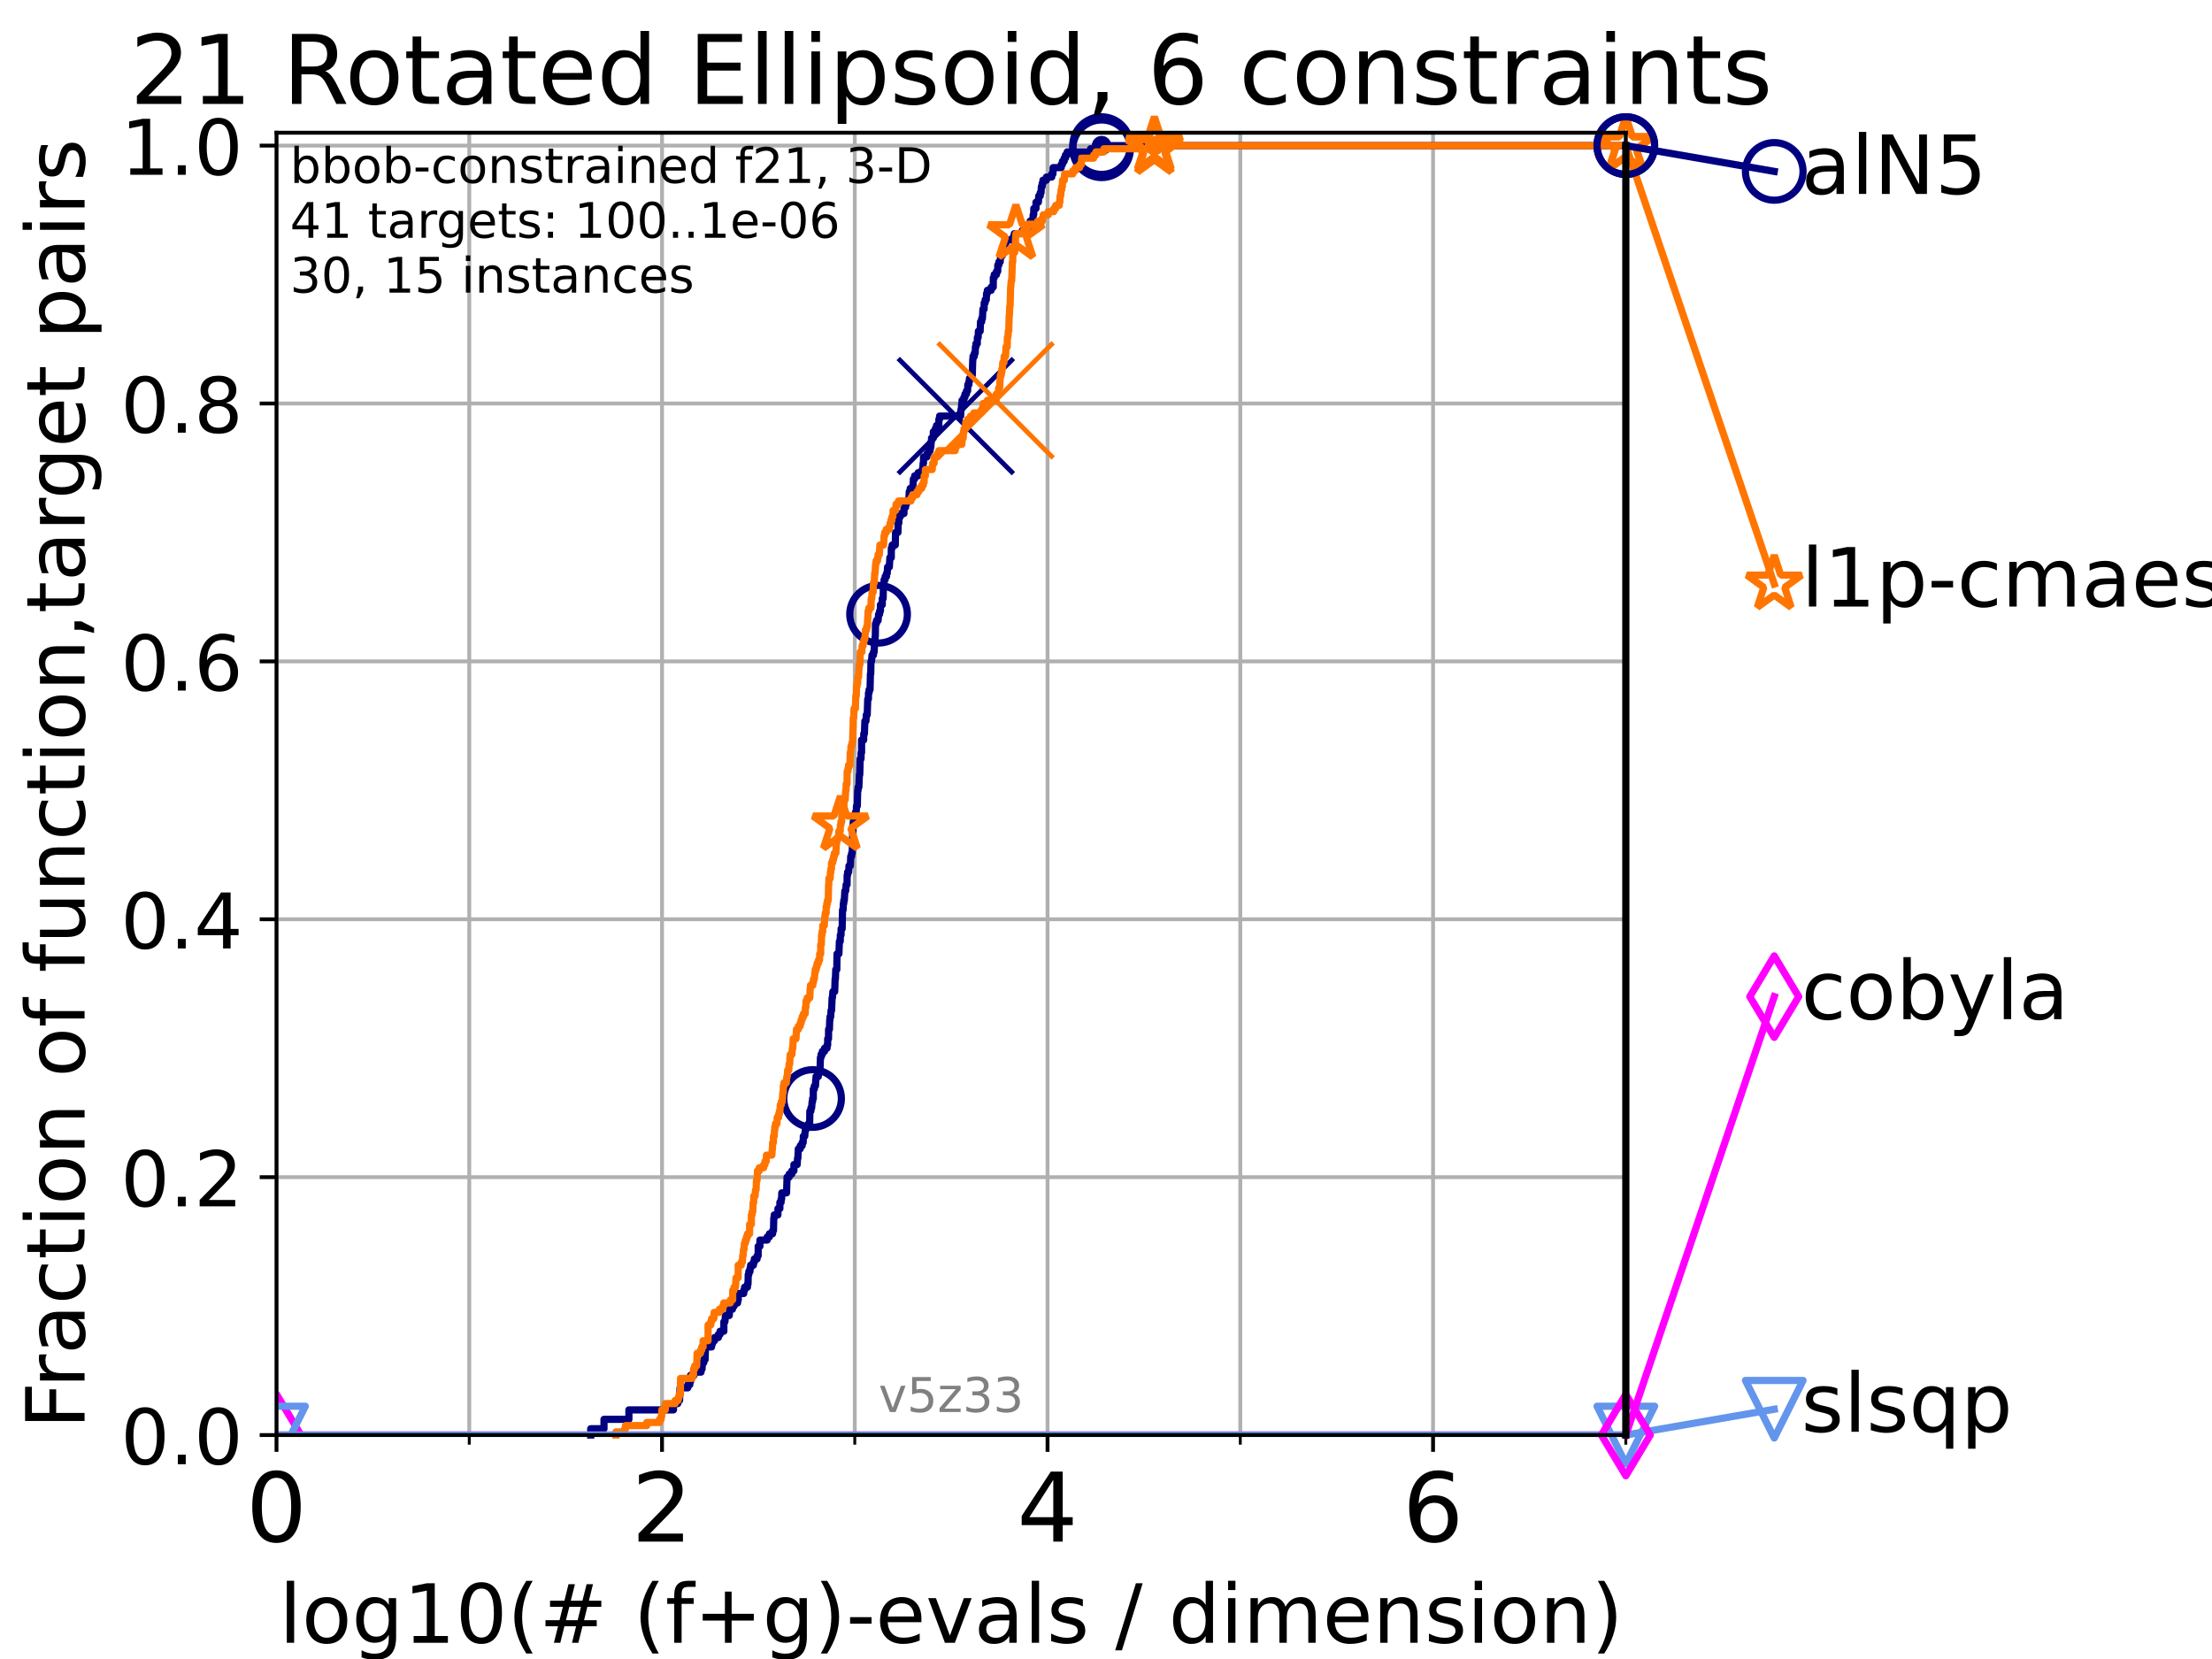<?xml version="1.0" encoding="utf-8" standalone="no"?>
<!DOCTYPE svg PUBLIC "-//W3C//DTD SVG 1.1//EN"
  "http://www.w3.org/Graphics/SVG/1.1/DTD/svg11.dtd">
<!-- Created with matplotlib (https://matplotlib.org/) -->
<svg height="345.6pt" version="1.1" viewBox="0 0 460.8 345.6" width="460.8pt" xmlns="http://www.w3.org/2000/svg" xmlns:xlink="http://www.w3.org/1999/xlink">
 <defs>
  <style type="text/css">*{stroke-linecap:butt;stroke-linejoin:round;}</style>
 </defs>
 <g id="figure_1">
  <g id="patch_1">
   <path d="M 0 345.6 
L 460.8 345.6 
L 460.8 0 
L 0 0 
z
" style="fill:#ffffff;"/>
  </g>
  <g id="axes_1">
   <g id="patch_2">
    <path d="M 57.6 298.944 
L 338.688 298.944 
L 338.688 27.648 
L 57.6 27.648 
z
" style="fill:#ffffff;"/>
   </g>
   <g id="matplotlib.axis_1">
    <g id="xtick_1">
     <g id="line2d_1">
      <path clip-path="url(#pc3772fe4b9)" d="M 57.6 298.944 
L 57.6 27.648 
" style="fill:none;stroke:#b0b0b0;stroke-linecap:square;stroke-width:0.8;"/>
     </g>
     <g id="line2d_2">
      <defs>
       <path d="M 0 0 
L 0 3.5 
" id="m1f16b43075" style="stroke:#000000;stroke-width:0.8;"/>
      </defs>
      <g>
       <use style="stroke:#000000;stroke-width:0.8;" x="57.6" xlink:href="#m1f16b43075" y="298.944"/>
      </g>
     </g>
     <g id="text_1">
      <!-- 0 -->
      <g transform="translate(51.237 321.141)scale(0.2 -0.2)">
       <defs>
        <path d="M 31.781 66.406 
Q 24.172 66.406 20.328 58.906 
Q 16.5 51.422 16.5 36.375 
Q 16.5 21.391 20.328 13.891 
Q 24.172 6.391 31.781 6.391 
Q 39.453 6.391 43.281 13.891 
Q 47.125 21.391 47.125 36.375 
Q 47.125 51.422 43.281 58.906 
Q 39.453 66.406 31.781 66.406 
z
M 31.781 74.219 
Q 44.047 74.219 50.516 64.516 
Q 56.984 54.828 56.984 36.375 
Q 56.984 17.969 50.516 8.266 
Q 44.047 -1.422 31.781 -1.422 
Q 19.531 -1.422 13.062 8.266 
Q 6.594 17.969 6.594 36.375 
Q 6.594 54.828 13.062 64.516 
Q 19.531 74.219 31.781 74.219 
z
" id="DejaVuSans-48"/>
       </defs>
       <use xlink:href="#DejaVuSans-48"/>
      </g>
     </g>
    </g>
    <g id="xtick_2">
     <g id="line2d_3">
      <path clip-path="url(#pc3772fe4b9)" d="M 137.911 298.944 
L 137.911 27.648 
" style="fill:none;stroke:#b0b0b0;stroke-linecap:square;stroke-width:0.8;"/>
     </g>
     <g id="line2d_4">
      <g>
       <use style="stroke:#000000;stroke-width:0.8;" x="137.911" xlink:href="#m1f16b43075" y="298.944"/>
      </g>
     </g>
     <g id="text_2">
      <!-- 2 -->
      <g transform="translate(131.548 321.141)scale(0.2 -0.2)">
       <defs>
        <path d="M 19.188 8.297 
L 53.609 8.297 
L 53.609 0 
L 7.328 0 
L 7.328 8.297 
Q 12.938 14.109 22.625 23.891 
Q 32.328 33.688 34.812 36.531 
Q 39.547 41.844 41.422 45.531 
Q 43.312 49.219 43.312 52.781 
Q 43.312 58.594 39.234 62.25 
Q 35.156 65.922 28.609 65.922 
Q 23.969 65.922 18.812 64.312 
Q 13.672 62.703 7.812 59.422 
L 7.812 69.391 
Q 13.766 71.781 18.938 73 
Q 24.125 74.219 28.422 74.219 
Q 39.75 74.219 46.484 68.547 
Q 53.219 62.891 53.219 53.422 
Q 53.219 48.922 51.531 44.891 
Q 49.859 40.875 45.406 35.406 
Q 44.188 33.984 37.641 27.219 
Q 31.109 20.453 19.188 8.297 
z
" id="DejaVuSans-50"/>
       </defs>
       <use xlink:href="#DejaVuSans-50"/>
      </g>
     </g>
    </g>
    <g id="xtick_3">
     <g id="line2d_5">
      <path clip-path="url(#pc3772fe4b9)" d="M 218.222 298.944 
L 218.222 27.648 
" style="fill:none;stroke:#b0b0b0;stroke-linecap:square;stroke-width:0.8;"/>
     </g>
     <g id="line2d_6">
      <g>
       <use style="stroke:#000000;stroke-width:0.8;" x="218.222" xlink:href="#m1f16b43075" y="298.944"/>
      </g>
     </g>
     <g id="text_3">
      <!-- 4 -->
      <g transform="translate(211.859 321.141)scale(0.2 -0.2)">
       <defs>
        <path d="M 37.797 64.312 
L 12.891 25.391 
L 37.797 25.391 
z
M 35.203 72.906 
L 47.609 72.906 
L 47.609 25.391 
L 58.016 25.391 
L 58.016 17.188 
L 47.609 17.188 
L 47.609 0 
L 37.797 0 
L 37.797 17.188 
L 4.891 17.188 
L 4.891 26.703 
z
" id="DejaVuSans-52"/>
       </defs>
       <use xlink:href="#DejaVuSans-52"/>
      </g>
     </g>
    </g>
    <g id="xtick_4">
     <g id="line2d_7">
      <path clip-path="url(#pc3772fe4b9)" d="M 298.533 298.944 
L 298.533 27.648 
" style="fill:none;stroke:#b0b0b0;stroke-linecap:square;stroke-width:0.8;"/>
     </g>
     <g id="line2d_8">
      <g>
       <use style="stroke:#000000;stroke-width:0.8;" x="298.533" xlink:href="#m1f16b43075" y="298.944"/>
      </g>
     </g>
     <g id="text_4">
      <!-- 6 -->
      <g transform="translate(292.17 321.141)scale(0.2 -0.2)">
       <defs>
        <path d="M 33.016 40.375 
Q 26.375 40.375 22.484 35.828 
Q 18.609 31.297 18.609 23.391 
Q 18.609 15.531 22.484 10.953 
Q 26.375 6.391 33.016 6.391 
Q 39.656 6.391 43.531 10.953 
Q 47.406 15.531 47.406 23.391 
Q 47.406 31.297 43.531 35.828 
Q 39.656 40.375 33.016 40.375 
z
M 52.594 71.297 
L 52.594 62.312 
Q 48.875 64.062 45.094 64.984 
Q 41.312 65.922 37.594 65.922 
Q 27.828 65.922 22.672 59.328 
Q 17.531 52.734 16.797 39.406 
Q 19.672 43.656 24.016 45.922 
Q 28.375 48.188 33.594 48.188 
Q 44.578 48.188 50.953 41.516 
Q 57.328 34.859 57.328 23.391 
Q 57.328 12.156 50.688 5.359 
Q 44.047 -1.422 33.016 -1.422 
Q 20.359 -1.422 13.672 8.266 
Q 6.984 17.969 6.984 36.375 
Q 6.984 53.656 15.188 63.938 
Q 23.391 74.219 37.203 74.219 
Q 40.922 74.219 44.703 73.484 
Q 48.484 72.75 52.594 71.297 
z
" id="DejaVuSans-54"/>
       </defs>
       <use xlink:href="#DejaVuSans-54"/>
      </g>
     </g>
    </g>
    <g id="xtick_5">
     <g id="line2d_9">
      <path clip-path="url(#pc3772fe4b9)" d="M 97.755 298.944 
L 97.755 27.648 
" style="fill:none;stroke:#b0b0b0;stroke-linecap:square;stroke-width:0.8;"/>
     </g>
     <g id="line2d_10">
      <defs>
       <path d="M 0 0 
L 0 2 
" id="mf875ecfcc0" style="stroke:#000000;stroke-width:0.6;"/>
      </defs>
      <g>
       <use style="stroke:#000000;stroke-width:0.6;" x="97.755" xlink:href="#mf875ecfcc0" y="298.944"/>
      </g>
     </g>
    </g>
    <g id="xtick_6">
     <g id="line2d_11">
      <path clip-path="url(#pc3772fe4b9)" d="M 178.066 298.944 
L 178.066 27.648 
" style="fill:none;stroke:#b0b0b0;stroke-linecap:square;stroke-width:0.8;"/>
     </g>
     <g id="line2d_12">
      <g>
       <use style="stroke:#000000;stroke-width:0.6;" x="178.066" xlink:href="#mf875ecfcc0" y="298.944"/>
      </g>
     </g>
    </g>
    <g id="xtick_7">
     <g id="line2d_13">
      <path clip-path="url(#pc3772fe4b9)" d="M 258.377 298.944 
L 258.377 27.648 
" style="fill:none;stroke:#b0b0b0;stroke-linecap:square;stroke-width:0.8;"/>
     </g>
     <g id="line2d_14">
      <g>
       <use style="stroke:#000000;stroke-width:0.6;" x="258.377" xlink:href="#mf875ecfcc0" y="298.944"/>
      </g>
     </g>
    </g>
    <g id="xtick_8">
     <g id="line2d_15">
      <path clip-path="url(#pc3772fe4b9)" d="M 338.688 298.944 
L 338.688 27.648 
" style="fill:none;stroke:#b0b0b0;stroke-linecap:square;stroke-width:0.8;"/>
     </g>
     <g id="line2d_16">
      <g>
       <use style="stroke:#000000;stroke-width:0.6;" x="338.688" xlink:href="#mf875ecfcc0" y="298.944"/>
      </g>
     </g>
    </g>
    <g id="text_5">
     <!-- log10(# (f+g)-evals / dimension) -->
     <g transform="translate(58.145 342.218)scale(0.17 -0.17)">
      <defs>
       <path d="M 9.422 75.984 
L 18.406 75.984 
L 18.406 0 
L 9.422 0 
z
" id="DejaVuSans-108"/>
       <path d="M 30.609 48.391 
Q 23.391 48.391 19.188 42.75 
Q 14.984 37.109 14.984 27.297 
Q 14.984 17.484 19.156 11.844 
Q 23.344 6.203 30.609 6.203 
Q 37.797 6.203 41.984 11.859 
Q 46.188 17.531 46.188 27.297 
Q 46.188 37.016 41.984 42.703 
Q 37.797 48.391 30.609 48.391 
z
M 30.609 56 
Q 42.328 56 49.016 48.375 
Q 55.719 40.766 55.719 27.297 
Q 55.719 13.875 49.016 6.219 
Q 42.328 -1.422 30.609 -1.422 
Q 18.844 -1.422 12.172 6.219 
Q 5.516 13.875 5.516 27.297 
Q 5.516 40.766 12.172 48.375 
Q 18.844 56 30.609 56 
z
" id="DejaVuSans-111"/>
       <path d="M 45.406 27.984 
Q 45.406 37.75 41.375 43.109 
Q 37.359 48.484 30.078 48.484 
Q 22.859 48.484 18.828 43.109 
Q 14.797 37.75 14.797 27.984 
Q 14.797 18.266 18.828 12.891 
Q 22.859 7.516 30.078 7.516 
Q 37.359 7.516 41.375 12.891 
Q 45.406 18.266 45.406 27.984 
z
M 54.391 6.781 
Q 54.391 -7.172 48.188 -13.984 
Q 42 -20.797 29.203 -20.797 
Q 24.469 -20.797 20.266 -20.094 
Q 16.062 -19.391 12.109 -17.922 
L 12.109 -9.188 
Q 16.062 -11.328 19.922 -12.344 
Q 23.781 -13.375 27.781 -13.375 
Q 36.625 -13.375 41.016 -8.766 
Q 45.406 -4.156 45.406 5.172 
L 45.406 9.625 
Q 42.625 4.781 38.281 2.391 
Q 33.938 0 27.875 0 
Q 17.828 0 11.672 7.656 
Q 5.516 15.328 5.516 27.984 
Q 5.516 40.672 11.672 48.328 
Q 17.828 56 27.875 56 
Q 33.938 56 38.281 53.609 
Q 42.625 51.219 45.406 46.391 
L 45.406 54.688 
L 54.391 54.688 
z
" id="DejaVuSans-103"/>
       <path d="M 12.406 8.297 
L 28.516 8.297 
L 28.516 63.922 
L 10.984 60.406 
L 10.984 69.391 
L 28.422 72.906 
L 38.281 72.906 
L 38.281 8.297 
L 54.391 8.297 
L 54.391 0 
L 12.406 0 
z
" id="DejaVuSans-49"/>
       <path d="M 31 75.875 
Q 24.469 64.656 21.281 53.656 
Q 18.109 42.672 18.109 31.391 
Q 18.109 20.125 21.312 9.062 
Q 24.516 -2 31 -13.188 
L 23.188 -13.188 
Q 15.875 -1.703 12.234 9.375 
Q 8.594 20.453 8.594 31.391 
Q 8.594 42.281 12.203 53.312 
Q 15.828 64.359 23.188 75.875 
z
" id="DejaVuSans-40"/>
       <path d="M 51.125 44 
L 36.922 44 
L 32.812 27.688 
L 47.125 27.688 
z
M 43.797 71.781 
L 38.719 51.516 
L 52.984 51.516 
L 58.109 71.781 
L 65.922 71.781 
L 60.891 51.516 
L 76.125 51.516 
L 76.125 44 
L 58.984 44 
L 54.984 27.688 
L 70.516 27.688 
L 70.516 20.219 
L 53.078 20.219 
L 48 0 
L 40.188 0 
L 45.219 20.219 
L 30.906 20.219 
L 25.875 0 
L 18.016 0 
L 23.094 20.219 
L 7.719 20.219 
L 7.719 27.688 
L 24.906 27.688 
L 29 44 
L 13.281 44 
L 13.281 51.516 
L 30.906 51.516 
L 35.891 71.781 
z
" id="DejaVuSans-35"/>
       <path id="DejaVuSans-32"/>
       <path d="M 37.109 75.984 
L 37.109 68.5 
L 28.516 68.5 
Q 23.688 68.5 21.797 66.547 
Q 19.922 64.594 19.922 59.516 
L 19.922 54.688 
L 34.719 54.688 
L 34.719 47.703 
L 19.922 47.703 
L 19.922 0 
L 10.891 0 
L 10.891 47.703 
L 2.297 47.703 
L 2.297 54.688 
L 10.891 54.688 
L 10.891 58.5 
Q 10.891 67.625 15.141 71.797 
Q 19.391 75.984 28.609 75.984 
z
" id="DejaVuSans-102"/>
       <path d="M 46 62.703 
L 46 35.5 
L 73.188 35.5 
L 73.188 27.203 
L 46 27.203 
L 46 0 
L 37.797 0 
L 37.797 27.203 
L 10.594 27.203 
L 10.594 35.5 
L 37.797 35.5 
L 37.797 62.703 
z
" id="DejaVuSans-43"/>
       <path d="M 8.016 75.875 
L 15.828 75.875 
Q 23.141 64.359 26.781 53.312 
Q 30.422 42.281 30.422 31.391 
Q 30.422 20.453 26.781 9.375 
Q 23.141 -1.703 15.828 -13.188 
L 8.016 -13.188 
Q 14.5 -2 17.703 9.062 
Q 20.906 20.125 20.906 31.391 
Q 20.906 42.672 17.703 53.656 
Q 14.5 64.656 8.016 75.875 
z
" id="DejaVuSans-41"/>
       <path d="M 4.891 31.391 
L 31.203 31.391 
L 31.203 23.391 
L 4.891 23.391 
z
" id="DejaVuSans-45"/>
       <path d="M 56.203 29.594 
L 56.203 25.203 
L 14.891 25.203 
Q 15.484 15.922 20.484 11.062 
Q 25.484 6.203 34.422 6.203 
Q 39.594 6.203 44.453 7.469 
Q 49.312 8.734 54.109 11.281 
L 54.109 2.781 
Q 49.266 0.734 44.188 -0.344 
Q 39.109 -1.422 33.891 -1.422 
Q 20.797 -1.422 13.156 6.188 
Q 5.516 13.812 5.516 26.812 
Q 5.516 40.234 12.766 48.109 
Q 20.016 56 32.328 56 
Q 43.359 56 49.781 48.891 
Q 56.203 41.797 56.203 29.594 
z
M 47.219 32.234 
Q 47.125 39.594 43.094 43.984 
Q 39.062 48.391 32.422 48.391 
Q 24.906 48.391 20.391 44.141 
Q 15.875 39.891 15.188 32.172 
z
" id="DejaVuSans-101"/>
       <path d="M 2.984 54.688 
L 12.5 54.688 
L 29.594 8.797 
L 46.688 54.688 
L 56.203 54.688 
L 35.688 0 
L 23.484 0 
z
" id="DejaVuSans-118"/>
       <path d="M 34.281 27.484 
Q 23.391 27.484 19.188 25 
Q 14.984 22.516 14.984 16.5 
Q 14.984 11.719 18.141 8.906 
Q 21.297 6.109 26.703 6.109 
Q 34.188 6.109 38.703 11.406 
Q 43.219 16.703 43.219 25.484 
L 43.219 27.484 
z
M 52.203 31.203 
L 52.203 0 
L 43.219 0 
L 43.219 8.297 
Q 40.141 3.328 35.547 0.953 
Q 30.953 -1.422 24.312 -1.422 
Q 15.922 -1.422 10.953 3.297 
Q 6 8.016 6 15.922 
Q 6 25.141 12.172 29.828 
Q 18.359 34.516 30.609 34.516 
L 43.219 34.516 
L 43.219 35.406 
Q 43.219 41.609 39.141 45 
Q 35.062 48.391 27.688 48.391 
Q 23 48.391 18.547 47.266 
Q 14.109 46.141 10.016 43.891 
L 10.016 52.203 
Q 14.938 54.109 19.578 55.047 
Q 24.219 56 28.609 56 
Q 40.484 56 46.344 49.844 
Q 52.203 43.703 52.203 31.203 
z
" id="DejaVuSans-97"/>
       <path d="M 44.281 53.078 
L 44.281 44.578 
Q 40.484 46.531 36.375 47.5 
Q 32.281 48.484 27.875 48.484 
Q 21.188 48.484 17.844 46.438 
Q 14.5 44.391 14.5 40.281 
Q 14.5 37.156 16.891 35.375 
Q 19.281 33.594 26.516 31.984 
L 29.594 31.297 
Q 39.156 29.25 43.188 25.516 
Q 47.219 21.781 47.219 15.094 
Q 47.219 7.469 41.188 3.016 
Q 35.156 -1.422 24.609 -1.422 
Q 20.219 -1.422 15.453 -0.562 
Q 10.688 0.297 5.422 2 
L 5.422 11.281 
Q 10.406 8.688 15.234 7.391 
Q 20.062 6.109 24.812 6.109 
Q 31.156 6.109 34.562 8.281 
Q 37.984 10.453 37.984 14.406 
Q 37.984 18.062 35.516 20.016 
Q 33.062 21.969 24.703 23.781 
L 21.578 24.516 
Q 13.234 26.266 9.516 29.906 
Q 5.812 33.547 5.812 39.891 
Q 5.812 47.609 11.281 51.797 
Q 16.75 56 26.812 56 
Q 31.781 56 36.172 55.266 
Q 40.578 54.547 44.281 53.078 
z
" id="DejaVuSans-115"/>
       <path d="M 25.391 72.906 
L 33.688 72.906 
L 8.297 -9.281 
L 0 -9.281 
z
" id="DejaVuSans-47"/>
       <path d="M 45.406 46.391 
L 45.406 75.984 
L 54.391 75.984 
L 54.391 0 
L 45.406 0 
L 45.406 8.203 
Q 42.578 3.328 38.25 0.953 
Q 33.938 -1.422 27.875 -1.422 
Q 17.969 -1.422 11.734 6.484 
Q 5.516 14.406 5.516 27.297 
Q 5.516 40.188 11.734 48.094 
Q 17.969 56 27.875 56 
Q 33.938 56 38.25 53.625 
Q 42.578 51.266 45.406 46.391 
z
M 14.797 27.297 
Q 14.797 17.391 18.875 11.75 
Q 22.953 6.109 30.078 6.109 
Q 37.203 6.109 41.297 11.75 
Q 45.406 17.391 45.406 27.297 
Q 45.406 37.203 41.297 42.844 
Q 37.203 48.484 30.078 48.484 
Q 22.953 48.484 18.875 42.844 
Q 14.797 37.203 14.797 27.297 
z
" id="DejaVuSans-100"/>
       <path d="M 9.422 54.688 
L 18.406 54.688 
L 18.406 0 
L 9.422 0 
z
M 9.422 75.984 
L 18.406 75.984 
L 18.406 64.594 
L 9.422 64.594 
z
" id="DejaVuSans-105"/>
       <path d="M 52 44.188 
Q 55.375 50.25 60.062 53.125 
Q 64.75 56 71.094 56 
Q 79.641 56 84.281 50.016 
Q 88.922 44.047 88.922 33.016 
L 88.922 0 
L 79.891 0 
L 79.891 32.719 
Q 79.891 40.578 77.094 44.375 
Q 74.312 48.188 68.609 48.188 
Q 61.625 48.188 57.562 43.547 
Q 53.516 38.922 53.516 30.906 
L 53.516 0 
L 44.484 0 
L 44.484 32.719 
Q 44.484 40.625 41.703 44.406 
Q 38.922 48.188 33.109 48.188 
Q 26.219 48.188 22.156 43.531 
Q 18.109 38.875 18.109 30.906 
L 18.109 0 
L 9.078 0 
L 9.078 54.688 
L 18.109 54.688 
L 18.109 46.188 
Q 21.188 51.219 25.484 53.609 
Q 29.781 56 35.688 56 
Q 41.656 56 45.828 52.969 
Q 50 49.953 52 44.188 
z
" id="DejaVuSans-109"/>
       <path d="M 54.891 33.016 
L 54.891 0 
L 45.906 0 
L 45.906 32.719 
Q 45.906 40.484 42.875 44.328 
Q 39.844 48.188 33.797 48.188 
Q 26.516 48.188 22.312 43.547 
Q 18.109 38.922 18.109 30.906 
L 18.109 0 
L 9.078 0 
L 9.078 54.688 
L 18.109 54.688 
L 18.109 46.188 
Q 21.344 51.125 25.703 53.562 
Q 30.078 56 35.797 56 
Q 45.219 56 50.047 50.172 
Q 54.891 44.344 54.891 33.016 
z
" id="DejaVuSans-110"/>
      </defs>
      <use xlink:href="#DejaVuSans-108"/>
      <use x="27.783" xlink:href="#DejaVuSans-111"/>
      <use x="88.965" xlink:href="#DejaVuSans-103"/>
      <use x="152.441" xlink:href="#DejaVuSans-49"/>
      <use x="216.064" xlink:href="#DejaVuSans-48"/>
      <use x="279.688" xlink:href="#DejaVuSans-40"/>
      <use x="318.701" xlink:href="#DejaVuSans-35"/>
      <use x="402.49" xlink:href="#DejaVuSans-32"/>
      <use x="434.277" xlink:href="#DejaVuSans-40"/>
      <use x="473.291" xlink:href="#DejaVuSans-102"/>
      <use x="508.496" xlink:href="#DejaVuSans-43"/>
      <use x="592.285" xlink:href="#DejaVuSans-103"/>
      <use x="655.762" xlink:href="#DejaVuSans-41"/>
      <use x="694.775" xlink:href="#DejaVuSans-45"/>
      <use x="730.859" xlink:href="#DejaVuSans-101"/>
      <use x="792.383" xlink:href="#DejaVuSans-118"/>
      <use x="851.562" xlink:href="#DejaVuSans-97"/>
      <use x="912.842" xlink:href="#DejaVuSans-108"/>
      <use x="940.625" xlink:href="#DejaVuSans-115"/>
      <use x="992.725" xlink:href="#DejaVuSans-32"/>
      <use x="1024.512" xlink:href="#DejaVuSans-47"/>
      <use x="1058.203" xlink:href="#DejaVuSans-32"/>
      <use x="1089.99" xlink:href="#DejaVuSans-100"/>
      <use x="1153.467" xlink:href="#DejaVuSans-105"/>
      <use x="1181.25" xlink:href="#DejaVuSans-109"/>
      <use x="1278.662" xlink:href="#DejaVuSans-101"/>
      <use x="1340.186" xlink:href="#DejaVuSans-110"/>
      <use x="1403.564" xlink:href="#DejaVuSans-115"/>
      <use x="1455.664" xlink:href="#DejaVuSans-105"/>
      <use x="1483.447" xlink:href="#DejaVuSans-111"/>
      <use x="1544.629" xlink:href="#DejaVuSans-110"/>
      <use x="1608.008" xlink:href="#DejaVuSans-41"/>
     </g>
    </g>
   </g>
   <g id="matplotlib.axis_2">
    <g id="ytick_1">
     <g id="line2d_17">
      <path clip-path="url(#pc3772fe4b9)" d="M 57.6 298.944 
L 338.688 298.944 
" style="fill:none;stroke:#b0b0b0;stroke-linecap:square;stroke-width:0.8;"/>
     </g>
     <g id="line2d_18">
      <defs>
       <path d="M 0 0 
L -3.5 0 
" id="m00f9505e5d" style="stroke:#000000;stroke-width:0.8;"/>
      </defs>
      <g>
       <use style="stroke:#000000;stroke-width:0.8;" x="57.6" xlink:href="#m00f9505e5d" y="298.944"/>
      </g>
     </g>
     <g id="text_6">
      <!-- 0.0 -->
      <g transform="translate(25.155 305.023)scale(0.16 -0.16)">
       <defs>
        <path d="M 10.688 12.406 
L 21 12.406 
L 21 0 
L 10.688 0 
z
" id="DejaVuSans-46"/>
       </defs>
       <use xlink:href="#DejaVuSans-48"/>
       <use x="63.623" xlink:href="#DejaVuSans-46"/>
       <use x="95.41" xlink:href="#DejaVuSans-48"/>
      </g>
     </g>
    </g>
    <g id="ytick_2">
     <g id="line2d_19">
      <path clip-path="url(#pc3772fe4b9)" d="M 57.6 245.222 
L 338.688 245.222 
" style="fill:none;stroke:#b0b0b0;stroke-linecap:square;stroke-width:0.8;"/>
     </g>
     <g id="line2d_20">
      <g>
       <use style="stroke:#000000;stroke-width:0.8;" x="57.6" xlink:href="#m00f9505e5d" y="245.222"/>
      </g>
     </g>
     <g id="text_7">
      <!-- 0.2 -->
      <g transform="translate(25.155 251.301)scale(0.16 -0.16)">
       <use xlink:href="#DejaVuSans-48"/>
       <use x="63.623" xlink:href="#DejaVuSans-46"/>
       <use x="95.41" xlink:href="#DejaVuSans-50"/>
      </g>
     </g>
    </g>
    <g id="ytick_3">
     <g id="line2d_21">
      <path clip-path="url(#pc3772fe4b9)" d="M 57.6 191.5 
L 338.688 191.5 
" style="fill:none;stroke:#b0b0b0;stroke-linecap:square;stroke-width:0.8;"/>
     </g>
     <g id="line2d_22">
      <g>
       <use style="stroke:#000000;stroke-width:0.8;" x="57.6" xlink:href="#m00f9505e5d" y="191.5"/>
      </g>
     </g>
     <g id="text_8">
      <!-- 0.4 -->
      <g transform="translate(25.155 197.579)scale(0.16 -0.16)">
       <use xlink:href="#DejaVuSans-48"/>
       <use x="63.623" xlink:href="#DejaVuSans-46"/>
       <use x="95.41" xlink:href="#DejaVuSans-52"/>
      </g>
     </g>
    </g>
    <g id="ytick_4">
     <g id="line2d_23">
      <path clip-path="url(#pc3772fe4b9)" d="M 57.6 137.778 
L 338.688 137.778 
" style="fill:none;stroke:#b0b0b0;stroke-linecap:square;stroke-width:0.8;"/>
     </g>
     <g id="line2d_24">
      <g>
       <use style="stroke:#000000;stroke-width:0.8;" x="57.6" xlink:href="#m00f9505e5d" y="137.778"/>
      </g>
     </g>
     <g id="text_9">
      <!-- 0.6 -->
      <g transform="translate(25.155 143.857)scale(0.16 -0.16)">
       <use xlink:href="#DejaVuSans-48"/>
       <use x="63.623" xlink:href="#DejaVuSans-46"/>
       <use x="95.41" xlink:href="#DejaVuSans-54"/>
      </g>
     </g>
    </g>
    <g id="ytick_5">
     <g id="line2d_25">
      <path clip-path="url(#pc3772fe4b9)" d="M 57.6 84.056 
L 338.688 84.056 
" style="fill:none;stroke:#b0b0b0;stroke-linecap:square;stroke-width:0.8;"/>
     </g>
     <g id="line2d_26">
      <g>
       <use style="stroke:#000000;stroke-width:0.8;" x="57.6" xlink:href="#m00f9505e5d" y="84.056"/>
      </g>
     </g>
     <g id="text_10">
      <!-- 0.8 -->
      <g transform="translate(25.155 90.135)scale(0.16 -0.16)">
       <defs>
        <path d="M 31.781 34.625 
Q 24.75 34.625 20.719 30.859 
Q 16.703 27.094 16.703 20.516 
Q 16.703 13.922 20.719 10.156 
Q 24.75 6.391 31.781 6.391 
Q 38.812 6.391 42.859 10.172 
Q 46.922 13.969 46.922 20.516 
Q 46.922 27.094 42.891 30.859 
Q 38.875 34.625 31.781 34.625 
z
M 21.922 38.812 
Q 15.578 40.375 12.031 44.719 
Q 8.5 49.078 8.5 55.328 
Q 8.5 64.062 14.719 69.141 
Q 20.953 74.219 31.781 74.219 
Q 42.672 74.219 48.875 69.141 
Q 55.078 64.062 55.078 55.328 
Q 55.078 49.078 51.531 44.719 
Q 48 40.375 41.703 38.812 
Q 48.828 37.156 52.797 32.312 
Q 56.781 27.484 56.781 20.516 
Q 56.781 9.906 50.312 4.234 
Q 43.844 -1.422 31.781 -1.422 
Q 19.734 -1.422 13.25 4.234 
Q 6.781 9.906 6.781 20.516 
Q 6.781 27.484 10.781 32.312 
Q 14.797 37.156 21.922 38.812 
z
M 18.312 54.391 
Q 18.312 48.734 21.844 45.562 
Q 25.391 42.391 31.781 42.391 
Q 38.141 42.391 41.719 45.562 
Q 45.312 48.734 45.312 54.391 
Q 45.312 60.062 41.719 63.234 
Q 38.141 66.406 31.781 66.406 
Q 25.391 66.406 21.844 63.234 
Q 18.312 60.062 18.312 54.391 
z
" id="DejaVuSans-56"/>
       </defs>
       <use xlink:href="#DejaVuSans-48"/>
       <use x="63.623" xlink:href="#DejaVuSans-46"/>
       <use x="95.41" xlink:href="#DejaVuSans-56"/>
      </g>
     </g>
    </g>
    <g id="ytick_6">
     <g id="line2d_27">
      <path clip-path="url(#pc3772fe4b9)" d="M 57.6 30.334 
L 338.688 30.334 
" style="fill:none;stroke:#b0b0b0;stroke-linecap:square;stroke-width:0.8;"/>
     </g>
     <g id="line2d_28">
      <g>
       <use style="stroke:#000000;stroke-width:0.8;" x="57.6" xlink:href="#m00f9505e5d" y="30.334"/>
      </g>
     </g>
     <g id="text_11">
      <!-- 1.0 -->
      <g transform="translate(25.155 36.413)scale(0.16 -0.16)">
       <use xlink:href="#DejaVuSans-49"/>
       <use x="63.623" xlink:href="#DejaVuSans-46"/>
       <use x="95.41" xlink:href="#DejaVuSans-48"/>
      </g>
     </g>
    </g>
    <g id="text_12">
     <!-- Fraction of function,target pairs -->
     <g transform="translate(17.62 297.681)rotate(-90)scale(0.17 -0.17)">
      <defs>
       <path d="M 9.812 72.906 
L 51.703 72.906 
L 51.703 64.594 
L 19.672 64.594 
L 19.672 43.109 
L 48.578 43.109 
L 48.578 34.812 
L 19.672 34.812 
L 19.672 0 
L 9.812 0 
z
" id="DejaVuSans-70"/>
       <path d="M 41.109 46.297 
Q 39.594 47.172 37.812 47.578 
Q 36.031 48 33.891 48 
Q 26.266 48 22.188 43.047 
Q 18.109 38.094 18.109 28.812 
L 18.109 0 
L 9.078 0 
L 9.078 54.688 
L 18.109 54.688 
L 18.109 46.188 
Q 20.953 51.172 25.484 53.578 
Q 30.031 56 36.531 56 
Q 37.453 56 38.578 55.875 
Q 39.703 55.766 41.062 55.516 
z
" id="DejaVuSans-114"/>
       <path d="M 48.781 52.594 
L 48.781 44.188 
Q 44.969 46.297 41.141 47.344 
Q 37.312 48.391 33.406 48.391 
Q 24.656 48.391 19.812 42.844 
Q 14.984 37.312 14.984 27.297 
Q 14.984 17.281 19.812 11.734 
Q 24.656 6.203 33.406 6.203 
Q 37.312 6.203 41.141 7.25 
Q 44.969 8.297 48.781 10.406 
L 48.781 2.094 
Q 45.016 0.344 40.984 -0.531 
Q 36.969 -1.422 32.422 -1.422 
Q 20.062 -1.422 12.781 6.344 
Q 5.516 14.109 5.516 27.297 
Q 5.516 40.672 12.859 48.328 
Q 20.219 56 33.016 56 
Q 37.156 56 41.109 55.141 
Q 45.062 54.297 48.781 52.594 
z
" id="DejaVuSans-99"/>
       <path d="M 18.312 70.219 
L 18.312 54.688 
L 36.812 54.688 
L 36.812 47.703 
L 18.312 47.703 
L 18.312 18.016 
Q 18.312 11.328 20.141 9.422 
Q 21.969 7.516 27.594 7.516 
L 36.812 7.516 
L 36.812 0 
L 27.594 0 
Q 17.188 0 13.234 3.875 
Q 9.281 7.766 9.281 18.016 
L 9.281 47.703 
L 2.688 47.703 
L 2.688 54.688 
L 9.281 54.688 
L 9.281 70.219 
z
" id="DejaVuSans-116"/>
       <path d="M 8.5 21.578 
L 8.5 54.688 
L 17.484 54.688 
L 17.484 21.922 
Q 17.484 14.156 20.5 10.266 
Q 23.531 6.391 29.594 6.391 
Q 36.859 6.391 41.078 11.031 
Q 45.312 15.672 45.312 23.688 
L 45.312 54.688 
L 54.297 54.688 
L 54.297 0 
L 45.312 0 
L 45.312 8.406 
Q 42.047 3.422 37.719 1 
Q 33.406 -1.422 27.688 -1.422 
Q 18.266 -1.422 13.375 4.438 
Q 8.5 10.297 8.5 21.578 
z
M 31.109 56 
z
" id="DejaVuSans-117"/>
       <path d="M 11.719 12.406 
L 22.016 12.406 
L 22.016 4 
L 14.016 -11.625 
L 7.719 -11.625 
L 11.719 4 
z
" id="DejaVuSans-44"/>
       <path d="M 18.109 8.203 
L 18.109 -20.797 
L 9.078 -20.797 
L 9.078 54.688 
L 18.109 54.688 
L 18.109 46.391 
Q 20.953 51.266 25.266 53.625 
Q 29.594 56 35.594 56 
Q 45.562 56 51.781 48.094 
Q 58.016 40.188 58.016 27.297 
Q 58.016 14.406 51.781 6.484 
Q 45.562 -1.422 35.594 -1.422 
Q 29.594 -1.422 25.266 0.953 
Q 20.953 3.328 18.109 8.203 
z
M 48.688 27.297 
Q 48.688 37.203 44.609 42.844 
Q 40.531 48.484 33.406 48.484 
Q 26.266 48.484 22.188 42.844 
Q 18.109 37.203 18.109 27.297 
Q 18.109 17.391 22.188 11.75 
Q 26.266 6.109 33.406 6.109 
Q 40.531 6.109 44.609 11.75 
Q 48.688 17.391 48.688 27.297 
z
" id="DejaVuSans-112"/>
      </defs>
      <use xlink:href="#DejaVuSans-70"/>
      <use x="50.27" xlink:href="#DejaVuSans-114"/>
      <use x="91.383" xlink:href="#DejaVuSans-97"/>
      <use x="152.662" xlink:href="#DejaVuSans-99"/>
      <use x="207.643" xlink:href="#DejaVuSans-116"/>
      <use x="246.852" xlink:href="#DejaVuSans-105"/>
      <use x="274.635" xlink:href="#DejaVuSans-111"/>
      <use x="335.816" xlink:href="#DejaVuSans-110"/>
      <use x="399.195" xlink:href="#DejaVuSans-32"/>
      <use x="430.982" xlink:href="#DejaVuSans-111"/>
      <use x="492.164" xlink:href="#DejaVuSans-102"/>
      <use x="527.369" xlink:href="#DejaVuSans-32"/>
      <use x="559.156" xlink:href="#DejaVuSans-102"/>
      <use x="594.361" xlink:href="#DejaVuSans-117"/>
      <use x="657.74" xlink:href="#DejaVuSans-110"/>
      <use x="721.119" xlink:href="#DejaVuSans-99"/>
      <use x="776.1" xlink:href="#DejaVuSans-116"/>
      <use x="815.309" xlink:href="#DejaVuSans-105"/>
      <use x="843.092" xlink:href="#DejaVuSans-111"/>
      <use x="904.273" xlink:href="#DejaVuSans-110"/>
      <use x="967.652" xlink:href="#DejaVuSans-44"/>
      <use x="999.439" xlink:href="#DejaVuSans-116"/>
      <use x="1038.648" xlink:href="#DejaVuSans-97"/>
      <use x="1099.928" xlink:href="#DejaVuSans-114"/>
      <use x="1139.291" xlink:href="#DejaVuSans-103"/>
      <use x="1202.768" xlink:href="#DejaVuSans-101"/>
      <use x="1264.291" xlink:href="#DejaVuSans-116"/>
      <use x="1303.5" xlink:href="#DejaVuSans-32"/>
      <use x="1335.287" xlink:href="#DejaVuSans-112"/>
      <use x="1398.764" xlink:href="#DejaVuSans-97"/>
      <use x="1460.043" xlink:href="#DejaVuSans-105"/>
      <use x="1487.826" xlink:href="#DejaVuSans-114"/>
      <use x="1528.939" xlink:href="#DejaVuSans-115"/>
     </g>
    </g>
   </g>
   <g id="line2d_29">
    <defs>
     <path d="M 0 1.5 
C 0.398 1.5 0.779 1.342 1.061 1.061 
C 1.342 0.779 1.5 0.398 1.5 0 
C 1.5 -0.398 1.342 -0.779 1.061 -1.061 
C 0.779 -1.342 0.398 -1.5 0 -1.5 
C -0.398 -1.5 -0.779 -1.342 -1.061 -1.061 
C -1.342 -0.779 -1.5 -0.398 -1.5 0 
C -1.5 0.398 -1.342 0.779 -1.061 1.061 
C -0.779 1.342 -0.398 1.5 0 1.5 
z
" id="m099c290fcd" style="stroke:#000080;"/>
    </defs>
    <g>
     <use style="fill:#000080;stroke:#000080;" x="229.482" xlink:href="#m099c290fcd" y="30.334"/>
     <use style="fill:#000080;stroke:#000080;" x="229.482" xlink:href="#m099c290fcd" y="30.334"/>
    </g>
   </g>
   <g id="line2d_30">
    <path d="M 123.057 298.944 
L 123.057 297.634 
L 125.823 297.634 
L 125.823 295.668 
L 131.013 295.668 
L 131.013 293.703 
L 140.298 293.703 
L 140.298 292.393 
L 141.187 292.393 
L 141.187 291.737 
L 141.568 291.737 
L 141.662 289.117 
L 143.273 289.117 
L 143.273 288.462 
L 143.695 288.462 
L 143.695 287.807 
L 143.862 287.807 
L 143.862 286.496 
L 144.59 286.496 
L 144.59 285.841 
L 146.035 285.841 
L 146.035 285.186 
L 146.252 285.186 
L 146.324 283.876 
L 146.609 283.876 
L 146.609 283.22 
L 146.889 283.22 
L 146.958 280.6 
L 148.226 280.6 
L 148.226 279.945 
L 148.418 279.945 
L 148.418 279.29 
L 148.858 279.29 
L 148.858 278.634 
L 149.647 278.634 
L 149.647 277.979 
L 149.999 277.979 
L 149.999 277.324 
L 150.794 277.324 
L 150.794 275.359 
L 151.015 275.359 
L 151.124 274.048 
L 151.923 274.048 
L 151.975 272.738 
L 152.587 272.738 
L 152.587 272.083 
L 152.934 272.083 
L 152.934 271.428 
L 153.656 271.428 
L 153.656 270.773 
L 153.797 270.773 
L 153.797 269.462 
L 154.928 269.462 
L 154.928 268.807 
L 155.103 268.807 
L 155.103 268.152 
L 155.7 268.152 
L 155.7 267.497 
L 155.825 267.497 
L 155.867 265.532 
L 155.991 265.532 
L 155.991 264.876 
L 156.236 264.876 
L 156.236 264.221 
L 156.358 264.221 
L 156.358 263.566 
L 156.953 263.566 
L 156.953 262.911 
L 157.147 262.911 
L 157.147 262.256 
L 157.717 262.256 
L 157.717 261.601 
L 157.939 261.601 
L 157.939 259.635 
L 158.304 259.635 
L 158.304 258.325 
L 159.824 258.325 
L 159.824 257.67 
L 160.282 257.67 
L 160.282 257.015 
L 160.946 257.015 
L 160.946 256.36 
L 161.131 256.36 
L 161.192 253.739 
L 161.284 253.739 
L 161.284 253.084 
L 162.058 253.084 
L 162.058 251.773 
L 162.461 251.773 
L 162.461 250.463 
L 162.715 250.463 
L 162.715 249.808 
L 162.827 249.808 
L 162.854 248.498 
L 163.854 248.498 
L 163.959 245.222 
L 164.397 245.222 
L 164.397 244.567 
L 164.949 244.567 
L 164.949 243.912 
L 165.387 243.912 
L 165.387 242.601 
L 166.071 242.601 
L 166.14 241.291 
L 166.209 241.291 
L 166.301 239.326 
L 166.707 239.326 
L 166.707 238.671 
L 167.104 238.671 
L 167.104 238.015 
L 167.32 238.015 
L 167.342 236.705 
L 167.64 236.705 
L 167.746 235.395 
L 167.892 235.395 
L 167.892 234.74 
L 168.406 234.74 
L 168.406 234.085 
L 168.667 234.085 
L 168.706 231.464 
L 168.924 231.464 
L 168.924 230.809 
L 169.08 230.809 
L 169.177 229.499 
L 169.274 229.499 
L 169.274 228.843 
L 169.427 228.843 
L 169.427 226.878 
L 169.636 226.878 
L 169.636 226.223 
L 169.879 226.223 
L 169.935 224.912 
L 169.99 224.912 
L 169.99 224.257 
L 170.464 224.257 
L 170.464 223.602 
L 170.678 223.602 
L 170.678 222.947 
L 170.82 222.947 
L 170.908 220.326 
L 171.03 220.326 
L 171.03 219.671 
L 171.306 219.671 
L 171.306 219.016 
L 171.763 219.016 
L 171.763 218.361 
L 172.289 218.361 
L 172.289 217.706 
L 172.418 217.706 
L 172.418 216.396 
L 172.594 216.396 
L 172.61 214.43 
L 172.784 214.43 
L 172.847 212.465 
L 172.909 212.465 
L 172.909 211.81 
L 173.049 211.81 
L 173.127 210.499 
L 173.234 210.499 
L 173.341 207.879 
L 173.402 207.879 
L 173.508 206.568 
L 173.882 206.568 
L 173.97 203.948 
L 174.029 203.948 
L 174.102 201.982 
L 174.32 201.982 
L 174.363 198.707 
L 174.761 198.707 
L 174.859 196.086 
L 175.04 196.086 
L 175.053 194.776 
L 175.205 194.776 
L 175.218 193.465 
L 175.436 193.465 
L 175.517 189.535 
L 175.638 189.535 
L 175.678 188.224 
L 175.771 188.224 
L 175.771 187.569 
L 175.89 187.569 
L 175.995 185.604 
L 176.164 185.604 
L 176.268 184.293 
L 176.46 184.293 
L 176.473 182.328 
L 176.574 182.328 
L 176.574 181.673 
L 176.788 181.673 
L 176.863 180.363 
L 177.147 180.363 
L 177.221 178.397 
L 177.403 178.397 
L 177.403 177.742 
L 177.535 177.742 
L 177.619 173.811 
L 177.655 173.811 
L 177.75 171.191 
L 177.832 171.191 
L 177.832 170.535 
L 178.113 170.535 
L 178.205 169.225 
L 178.355 169.225 
L 178.434 167.915 
L 178.593 167.915 
L 178.672 164.639 
L 178.75 164.639 
L 178.75 163.984 
L 178.917 163.984 
L 179.028 161.363 
L 179.104 161.363 
L 179.192 158.088 
L 179.365 158.088 
L 179.387 156.777 
L 179.484 156.777 
L 179.484 154.157 
L 179.918 154.157 
L 179.939 152.846 
L 180.074 152.846 
L 180.167 150.226 
L 180.392 150.226 
L 180.473 148.916 
L 180.655 148.916 
L 180.765 145.64 
L 180.903 145.64 
L 180.923 144.33 
L 181.051 144.33 
L 181.051 143.674 
L 181.246 143.674 
L 181.323 140.399 
L 181.391 140.399 
L 181.439 137.778 
L 181.553 137.778 
L 181.658 136.468 
L 181.958 136.468 
L 181.958 135.813 
L 182.106 135.813 
L 182.152 134.502 
L 182.225 134.502 
L 182.317 132.537 
L 182.344 132.537 
L 182.38 129.916 
L 182.579 129.916 
L 182.579 129.261 
L 182.926 129.261 
L 183.022 127.951 
L 183.231 127.951 
L 183.231 127.296 
L 183.411 127.296 
L 183.411 125.985 
L 183.792 125.985 
L 183.792 124.675 
L 183.976 124.675 
L 184.017 122.71 
L 184.108 122.71 
L 184.173 120.744 
L 184.393 120.744 
L 184.393 120.089 
L 184.674 120.089 
L 184.674 119.434 
L 184.824 119.434 
L 184.895 118.124 
L 185.269 118.124 
L 185.376 116.158 
L 185.672 116.158 
L 185.672 114.193 
L 185.851 114.193 
L 185.851 113.538 
L 186.501 113.538 
L 186.558 110.917 
L 187.058 110.917 
L 187.107 108.952 
L 187.245 108.952 
L 187.258 107.641 
L 187.551 107.641 
L 187.551 106.986 
L 188.31 106.986 
L 188.31 105.676 
L 188.656 105.676 
L 188.656 105.021 
L 188.839 105.021 
L 188.839 104.366 
L 189.309 104.366 
L 189.418 102.4 
L 189.611 102.4 
L 189.611 101.745 
L 190.166 101.745 
L 190.27 99.78 
L 190.545 99.78 
L 190.545 99.124 
L 191.258 99.124 
L 191.258 98.469 
L 192.094 98.469 
L 192.094 97.814 
L 192.224 97.814 
L 192.301 96.504 
L 192.383 96.504 
L 192.383 95.194 
L 193.09 95.194 
L 193.09 94.538 
L 193.421 94.538 
L 193.421 93.883 
L 193.764 93.883 
L 193.764 93.228 
L 193.896 93.228 
L 193.995 91.918 
L 194.055 91.918 
L 194.055 91.263 
L 194.423 91.263 
L 194.423 89.952 
L 194.841 89.952 
L 194.841 89.297 
L 195.088 89.297 
L 195.088 88.642 
L 195.572 88.642 
L 195.585 87.332 
L 195.729 87.332 
L 195.729 86.677 
L 200.115 86.677 
L 200.171 85.366 
L 200.243 85.366 
L 200.347 84.056 
L 200.411 84.056 
L 200.411 83.401 
L 200.798 83.401 
L 200.798 82.746 
L 201.02 82.746 
L 201.02 82.091 
L 201.332 82.091 
L 201.332 81.435 
L 201.573 81.435 
L 201.609 80.125 
L 201.839 80.125 
L 201.839 79.47 
L 201.952 79.47 
L 201.952 78.815 
L 202.329 78.815 
L 202.329 78.16 
L 202.548 78.16 
L 202.642 74.884 
L 202.696 74.884 
L 202.696 74.229 
L 202.968 74.229 
L 202.968 73.574 
L 203.151 73.574 
L 203.198 72.263 
L 203.302 72.263 
L 203.302 71.608 
L 203.587 71.608 
L 203.603 70.298 
L 203.766 70.298 
L 203.814 68.988 
L 204.185 68.988 
L 204.26 67.022 
L 204.502 67.022 
L 204.502 66.367 
L 204.657 66.367 
L 204.758 64.402 
L 205.008 64.402 
L 205.025 63.091 
L 205.225 63.091 
L 205.225 62.436 
L 205.465 62.436 
L 205.521 61.126 
L 205.686 61.126 
L 205.686 60.471 
L 206.486 60.471 
L 206.486 59.816 
L 206.909 59.816 
L 206.927 57.85 
L 207.121 57.85 
L 207.121 57.195 
L 207.587 57.195 
L 207.587 56.54 
L 207.844 56.54 
L 207.853 55.23 
L 208.077 55.23 
L 208.077 54.575 
L 208.349 54.575 
L 208.447 53.264 
L 208.786 53.264 
L 208.786 52.609 
L 209.046 52.609 
L 209.069 51.299 
L 209.218 51.299 
L 209.218 50.644 
L 209.548 50.644 
L 209.548 49.988 
L 211.081 49.988 
L 211.081 49.333 
L 211.295 49.333 
L 211.295 48.678 
L 212.941 48.678 
L 212.941 48.023 
L 214.422 48.023 
L 214.422 47.368 
L 214.557 47.368 
L 214.596 46.058 
L 215.152 46.058 
L 215.224 44.747 
L 215.341 44.747 
L 215.363 43.437 
L 215.814 43.437 
L 215.814 42.127 
L 216.314 42.127 
L 216.391 40.816 
L 216.7 40.816 
L 216.7 40.161 
L 216.863 40.161 
L 216.941 38.851 
L 217.108 38.851 
L 217.108 38.196 
L 217.265 38.196 
L 217.265 37.541 
L 217.986 37.541 
L 217.986 36.886 
L 219.088 36.886 
L 219.088 36.23 
L 219.349 36.23 
L 219.386 34.92 
L 221.069 34.92 
L 221.069 34.265 
L 221.323 34.265 
L 221.323 33.61 
L 221.681 33.61 
L 221.681 32.955 
L 221.954 32.955 
L 221.954 32.3 
L 222.312 32.3 
L 222.312 31.644 
L 227.18 31.644 
L 227.18 30.989 
L 229.482 30.989 
L 229.482 30.334 
L 338.688 30.334 
L 338.688 30.334 
" style="fill:none;stroke:#000080;stroke-linecap:square;stroke-width:1.5;"/>
   </g>
   <g id="line2d_31">
    <defs>
     <path d="M 0 6 
C 1.591 6 3.117 5.368 4.243 4.243 
C 5.368 3.117 6 1.591 6 0 
C 6 -1.591 5.368 -3.117 4.243 -4.243 
C 3.117 -5.368 1.591 -6 0 -6 
C -1.591 -6 -3.117 -5.368 -4.243 -4.243 
C -5.368 -3.117 -6 -1.591 -6 0 
C -6 1.591 -5.368 3.117 -4.243 4.243 
C -3.117 5.368 -1.591 6 0 6 
z
" id="m66bc00db50" style="stroke:#000080;stroke-width:1.5;"/>
    </defs>
    <g>
     <use style="fill-opacity:0;stroke:#000080;stroke-width:1.5;" x="169.274" xlink:href="#m66bc00db50" y="228.843"/>
     <use style="fill-opacity:0;stroke:#000080;stroke-width:1.5;" x="183.022" xlink:href="#m66bc00db50" y="127.951"/>
     <use style="fill-opacity:0;stroke:#000080;stroke-width:1.5;" x="229.482" xlink:href="#m66bc00db50" y="30.989"/>
     <use style="fill-opacity:0;stroke:#000080;stroke-width:1.5;" x="229.482" xlink:href="#m66bc00db50" y="30.334"/>
     <use style="fill-opacity:0;stroke:#000080;stroke-width:1.5;" x="338.688" xlink:href="#m66bc00db50" y="30.334"/>
    </g>
   </g>
   <g id="line2d_32">
    <path style="fill:none;stroke:#000080;stroke-linecap:square;stroke-width:1.5;"/>
    <g/>
   </g>
   <g id="line2d_33">
    <path clip-path="url(#pc3772fe4b9)" d="M 199.111 86.677 
" style="fill:none;stroke:#000080;stroke-linecap:square;stroke-width:1.5;"/>
    <defs>
     <path d="M -12 12 
L 12 -12 
M -12 -12 
L 12 12 
" id="mba5b808b8f" style="stroke:#000080;"/>
    </defs>
    <g clip-path="url(#pc3772fe4b9)">
     <use style="fill:#000080;stroke:#000080;" x="199.111" xlink:href="#mba5b808b8f" y="86.677"/>
    </g>
   </g>
   <g id="line2d_34">
    <path clip-path="url(#pc3772fe4b9)" d="M 57.6 298.944 
L 57.6 298.944 
L 57.6 298.944 
L 57.6 298.944 
L 338.688 298.944 
" style="fill:none;stroke:#ff00ff;stroke-linecap:square;stroke-width:1.5;"/>
   </g>
   <g id="line2d_35">
    <defs>
     <path d="M -0 8.485 
L 5.091 0 
L 0 -8.485 
L -5.091 -0 
z
" id="m047afb96a4" style="stroke:#ff00ff;stroke-linejoin:miter;stroke-width:1.5;"/>
    </defs>
    <g clip-path="url(#pc3772fe4b9)">
     <use style="fill-opacity:0;stroke:#ff00ff;stroke-linejoin:miter;stroke-width:1.5;" x="57.6" xlink:href="#m047afb96a4" y="298.944"/>
    </g>
   </g>
   <g id="line2d_36">
    <path clip-path="url(#pc3772fe4b9)" style="fill:none;stroke:#ff00ff;stroke-linecap:square;stroke-width:1.5;"/>
    <g clip-path="url(#pc3772fe4b9)">
     <use style="fill-opacity:0;stroke:#ff00ff;stroke-linejoin:miter;stroke-width:1.5;" x="-1" xlink:href="#m047afb96a4" y="567.554"/>
     <use style="fill-opacity:0;stroke:#ff00ff;stroke-linejoin:miter;stroke-width:1.5;" x="338.688" xlink:href="#m047afb96a4" y="567.554"/>
    </g>
   </g>
   <g id="line2d_37">
    <defs>
     <path d="M 0 1.5 
C 0.398 1.5 0.779 1.342 1.061 1.061 
C 1.342 0.779 1.5 0.398 1.5 0 
C 1.5 -0.398 1.342 -0.779 1.061 -1.061 
C 0.779 -1.342 0.398 -1.5 0 -1.5 
C -0.398 -1.5 -0.779 -1.342 -1.061 -1.061 
C -1.342 -0.779 -1.5 -0.398 -1.5 0 
C -1.5 0.398 -1.342 0.779 -1.061 1.061 
C -0.779 1.342 -0.398 1.5 0 1.5 
z
" id="m118ea90ed6" style="stroke:#ff7500;"/>
    </defs>
    <g>
     <use style="fill:#ff7500;stroke:#ff7500;" x="240.479" xlink:href="#m118ea90ed6" y="30.334"/>
     <use style="fill:#ff7500;stroke:#ff7500;" x="240.479" xlink:href="#m118ea90ed6" y="30.334"/>
    </g>
   </g>
   <g id="line2d_38">
    <path d="M 128.311 298.944 
L 128.311 298.289 
L 130.128 298.289 
L 130.128 297.634 
L 130.309 297.634 
L 130.309 296.979 
L 134.731 296.979 
L 134.731 296.323 
L 137.38 296.323 
L 137.38 295.668 
L 137.736 295.668 
L 137.736 295.013 
L 137.853 295.013 
L 137.853 293.703 
L 138.595 293.703 
L 138.595 292.393 
L 140.649 292.393 
L 140.649 291.737 
L 141.283 291.737 
L 141.283 291.082 
L 141.474 291.082 
L 141.474 290.427 
L 141.756 290.427 
L 141.756 287.151 
L 144.189 287.151 
L 144.189 286.496 
L 144.471 286.496 
L 144.471 285.186 
L 144.708 285.186 
L 144.708 284.531 
L 145.136 284.531 
L 145.213 281.91 
L 145.925 281.91 
L 145.925 281.255 
L 146.18 281.255 
L 146.18 280.6 
L 146.467 280.6 
L 146.467 279.29 
L 147.503 279.29 
L 147.503 276.014 
L 148.064 276.014 
L 148.064 275.359 
L 148.226 275.359 
L 148.226 274.704 
L 148.702 274.704 
L 148.764 273.393 
L 149.853 273.393 
L 149.853 272.738 
L 150.543 272.738 
L 150.543 272.083 
L 150.766 272.083 
L 150.766 271.428 
L 152.156 271.428 
L 152.156 270.773 
L 152.637 270.773 
L 152.637 268.807 
L 152.91 268.807 
L 152.91 268.152 
L 153.227 268.152 
L 153.323 266.187 
L 153.774 266.187 
L 153.774 263.566 
L 154.417 263.566 
L 154.417 262.911 
L 154.663 262.911 
L 154.708 261.601 
L 154.796 261.601 
L 154.885 260.29 
L 154.994 260.29 
L 155.081 258.98 
L 155.275 258.98 
L 155.275 258.325 
L 155.489 258.325 
L 155.489 257.67 
L 155.721 257.67 
L 155.721 257.015 
L 156.155 257.015 
L 156.155 255.049 
L 156.519 255.049 
L 156.519 253.084 
L 156.678 253.084 
L 156.678 252.429 
L 156.816 252.429 
L 156.895 250.463 
L 157.012 250.463 
L 157.012 249.153 
L 157.301 249.153 
L 157.396 247.843 
L 157.51 247.843 
L 157.585 245.877 
L 157.717 245.877 
L 157.791 243.912 
L 158.177 243.912 
L 158.177 243.257 
L 159.098 243.257 
L 159.098 242.601 
L 159.355 242.601 
L 159.355 241.946 
L 159.608 241.946 
L 159.675 240.636 
L 160.79 240.636 
L 160.884 239.326 
L 160.915 239.326 
L 160.946 238.015 
L 161.116 238.015 
L 161.116 236.705 
L 161.284 236.705 
L 161.345 235.395 
L 161.405 235.395 
L 161.405 234.74 
L 161.541 234.74 
L 161.541 234.085 
L 161.853 234.085 
L 161.897 232.774 
L 162.203 232.774 
L 162.203 232.119 
L 162.361 232.119 
L 162.361 231.464 
L 162.475 231.464 
L 162.546 230.154 
L 162.757 230.154 
L 162.757 229.499 
L 162.965 229.499 
L 163.076 227.533 
L 163.171 227.533 
L 163.171 226.223 
L 163.307 226.223 
L 163.307 225.568 
L 163.802 225.568 
L 163.907 224.257 
L 163.998 224.257 
L 164.076 222.947 
L 164.321 222.947 
L 164.385 221.637 
L 164.512 221.637 
L 164.549 220.326 
L 164.625 220.326 
L 164.625 219.671 
L 164.973 219.671 
L 165.072 218.361 
L 165.157 218.361 
L 165.23 216.396 
L 165.826 216.396 
L 165.92 214.43 
L 166.312 214.43 
L 166.312 213.775 
L 166.685 213.775 
L 166.685 213.12 
L 166.895 213.12 
L 166.895 212.465 
L 167.104 212.465 
L 167.104 211.81 
L 167.385 211.81 
L 167.385 211.154 
L 167.746 211.154 
L 167.767 209.844 
L 167.882 209.844 
L 167.903 208.534 
L 168.151 208.534 
L 168.151 207.879 
L 168.686 207.879 
L 168.776 205.913 
L 168.835 205.913 
L 168.835 205.258 
L 169.322 205.258 
L 169.322 204.603 
L 169.465 204.603 
L 169.465 203.948 
L 169.645 203.948 
L 169.748 202.638 
L 169.823 202.638 
L 169.823 201.982 
L 170.046 201.982 
L 170.046 201.327 
L 170.22 201.327 
L 170.22 200.672 
L 170.491 200.672 
L 170.491 200.017 
L 170.723 200.017 
L 170.758 198.707 
L 170.969 198.707 
L 170.969 196.741 
L 171.1 196.741 
L 171.152 194.776 
L 171.246 194.776 
L 171.246 194.121 
L 171.392 194.121 
L 171.392 192.81 
L 171.713 192.81 
L 171.821 190.845 
L 171.912 190.845 
L 171.912 190.19 
L 172.11 190.19 
L 172.11 188.879 
L 172.232 188.879 
L 172.232 188.224 
L 172.37 188.224 
L 172.37 187.569 
L 172.538 187.569 
L 172.61 184.293 
L 172.657 184.293 
L 172.673 182.983 
L 172.948 182.983 
L 172.995 181.673 
L 173.08 181.673 
L 173.08 181.018 
L 173.211 181.018 
L 173.227 179.707 
L 173.47 179.707 
L 173.47 179.052 
L 173.651 179.052 
L 173.651 178.397 
L 173.808 178.397 
L 173.808 177.742 
L 174.124 177.742 
L 174.233 175.777 
L 174.276 175.777 
L 174.276 175.121 
L 174.449 175.121 
L 174.449 174.466 
L 174.704 174.466 
L 174.74 173.156 
L 175.04 173.156 
L 175.067 171.846 
L 175.184 171.846 
L 175.184 171.191 
L 175.348 171.191 
L 175.375 169.225 
L 175.551 169.225 
L 175.631 167.915 
L 175.804 167.915 
L 175.863 166.604 
L 176.073 166.604 
L 176.171 164.639 
L 176.255 164.639 
L 176.268 163.329 
L 176.447 163.329 
L 176.485 160.708 
L 176.65 160.708 
L 176.65 160.053 
L 176.769 160.053 
L 176.769 159.398 
L 177.061 159.398 
L 177.117 156.777 
L 177.221 156.777 
L 177.275 155.467 
L 177.457 155.467 
L 177.457 154.812 
L 177.595 154.812 
L 177.696 151.536 
L 177.726 151.536 
L 177.738 149.571 
L 177.838 149.571 
L 177.914 147.605 
L 178.199 147.605 
L 178.274 144.985 
L 178.383 144.985 
L 178.423 143.019 
L 178.52 143.019 
L 178.52 142.364 
L 178.677 142.364 
L 178.677 141.054 
L 178.856 141.054 
L 178.939 139.088 
L 178.983 139.088 
L 178.983 138.433 
L 179.137 138.433 
L 179.208 135.813 
L 179.553 135.813 
L 179.59 134.502 
L 179.802 134.502 
L 179.802 133.847 
L 179.959 133.847 
L 179.959 133.192 
L 180.162 133.192 
L 180.259 131.882 
L 180.285 131.882 
L 180.285 131.227 
L 180.524 131.227 
L 180.524 130.571 
L 180.675 130.571 
L 180.77 128.606 
L 180.814 128.606 
L 180.834 127.296 
L 181.012 127.296 
L 181.012 126.641 
L 181.439 126.641 
L 181.491 124.675 
L 181.601 124.675 
L 181.686 123.365 
L 181.897 123.365 
L 181.944 121.399 
L 182.124 121.399 
L 182.212 119.434 
L 182.299 119.434 
L 182.408 117.469 
L 182.503 117.469 
L 182.503 116.813 
L 182.811 116.813 
L 182.811 116.158 
L 182.926 116.158 
L 182.926 115.503 
L 183.188 115.503 
L 183.296 113.538 
L 184.075 113.538 
L 184.169 111.572 
L 184.3 111.572 
L 184.3 110.917 
L 184.63 110.917 
L 184.63 110.262 
L 185.284 110.262 
L 185.284 109.607 
L 185.433 109.607 
L 185.433 108.952 
L 185.626 108.952 
L 185.626 108.296 
L 185.81 108.296 
L 185.81 107.641 
L 186.003 107.641 
L 186.051 106.331 
L 186.583 106.331 
L 186.669 105.021 
L 187.172 105.021 
L 187.172 104.366 
L 189.769 104.366 
L 189.769 103.71 
L 190.122 103.71 
L 190.122 103.055 
L 191.033 103.055 
L 191.033 102.4 
L 191.421 102.4 
L 191.421 101.745 
L 192.011 101.745 
L 192.011 101.09 
L 192.334 101.09 
L 192.334 100.435 
L 192.521 100.435 
L 192.521 99.124 
L 192.773 99.124 
L 192.773 97.814 
L 194.194 97.814 
L 194.281 96.504 
L 194.6 96.504 
L 194.6 95.194 
L 195.271 95.194 
L 195.271 94.538 
L 195.57 94.538 
L 195.57 93.883 
L 198.97 93.883 
L 198.97 93.228 
L 199.19 93.228 
L 199.19 92.573 
L 200.369 92.573 
L 200.447 91.263 
L 200.653 91.263 
L 200.709 89.952 
L 200.831 89.952 
L 200.831 89.297 
L 201.073 89.297 
L 201.179 87.987 
L 201.615 87.987 
L 201.615 87.332 
L 202.183 87.332 
L 202.183 86.677 
L 202.862 86.677 
L 202.862 86.022 
L 204.415 86.022 
L 204.415 85.366 
L 204.72 85.366 
L 204.792 84.056 
L 205.675 84.056 
L 205.675 83.401 
L 207.515 83.401 
L 207.532 82.091 
L 207.948 82.091 
L 208.052 80.78 
L 208.243 80.78 
L 208.345 78.815 
L 208.396 78.815 
L 208.396 78.16 
L 208.585 78.16 
L 208.585 77.505 
L 208.715 77.505 
L 208.715 76.849 
L 208.828 76.849 
L 208.888 75.539 
L 209.135 75.539 
L 209.185 74.229 
L 209.49 74.229 
L 209.56 72.263 
L 209.825 72.263 
L 209.849 70.298 
L 209.963 70.298 
L 210.047 68.988 
L 210.137 68.988 
L 210.234 65.712 
L 210.273 65.712 
L 210.352 63.747 
L 210.423 63.747 
L 210.533 59.816 
L 210.556 59.816 
L 210.658 58.505 
L 210.752 58.505 
L 210.853 55.885 
L 210.863 55.885 
L 210.886 54.575 
L 210.975 54.575 
L 210.99 52.609 
L 211.366 52.609 
L 211.428 51.299 
L 211.508 51.299 
L 211.566 49.333 
L 211.634 49.333 
L 211.634 48.678 
L 213.154 48.678 
L 213.154 48.023 
L 213.589 48.023 
L 213.589 47.368 
L 214.172 47.368 
L 214.172 46.713 
L 216.166 46.713 
L 216.166 46.058 
L 217.135 46.058 
L 217.135 45.402 
L 217.318 45.402 
L 217.318 44.747 
L 218.369 44.747 
L 218.369 44.092 
L 219.511 44.092 
L 219.511 43.437 
L 219.911 43.437 
L 219.911 42.782 
L 220.661 42.782 
L 220.661 42.127 
L 220.784 42.127 
L 220.822 40.816 
L 220.965 40.816 
L 221.053 39.506 
L 221.183 39.506 
L 221.183 38.851 
L 221.309 38.851 
L 221.339 37.541 
L 221.724 37.541 
L 221.772 36.23 
L 223.481 36.23 
L 223.481 35.575 
L 224.003 35.575 
L 224.003 34.92 
L 224.912 34.92 
L 224.912 34.265 
L 225.277 34.265 
L 225.328 32.955 
L 227.824 32.955 
L 227.824 32.3 
L 228.291 32.3 
L 228.291 31.644 
L 229.958 31.644 
L 229.958 30.989 
L 240.479 30.989 
L 240.479 30.334 
L 338.688 30.334 
L 338.688 30.334 
" style="fill:none;stroke:#ff7500;stroke-linecap:square;stroke-width:1.5;"/>
   </g>
   <g id="line2d_39">
    <defs>
     <path d="M 0 -6 
L -1.347 -1.854 
L -5.706 -1.854 
L -2.18 0.708 
L -3.527 4.854 
L -0 2.292 
L 3.527 4.854 
L 2.18 0.708 
L 5.706 -1.854 
L 1.347 -1.854 
z
" id="mae7a1a2d3b" style="stroke:#ff7500;stroke-linejoin:bevel;stroke-width:1.5;"/>
    </defs>
    <g>
     <use style="fill-opacity:0;stroke:#ff7500;stroke-linejoin:bevel;stroke-width:1.5;" x="175.067" xlink:href="#mae7a1a2d3b" y="171.846"/>
     <use style="fill-opacity:0;stroke:#ff7500;stroke-linejoin:bevel;stroke-width:1.5;" x="211.634" xlink:href="#mae7a1a2d3b" y="48.678"/>
     <use style="fill-opacity:0;stroke:#ff7500;stroke-linejoin:bevel;stroke-width:1.5;" x="240.479" xlink:href="#mae7a1a2d3b" y="30.989"/>
     <use style="fill-opacity:0;stroke:#ff7500;stroke-linejoin:bevel;stroke-width:1.5;" x="240.479" xlink:href="#mae7a1a2d3b" y="30.334"/>
     <use style="fill-opacity:0;stroke:#ff7500;stroke-linejoin:bevel;stroke-width:1.5;" x="338.688" xlink:href="#mae7a1a2d3b" y="30.334"/>
    </g>
   </g>
   <g id="line2d_40">
    <path style="fill:none;stroke:#ff7500;stroke-linecap:square;stroke-width:1.5;"/>
    <g/>
   </g>
   <g id="line2d_41">
    <path clip-path="url(#pc3772fe4b9)" d="M 207.394 83.401 
" style="fill:none;stroke:#ff7500;stroke-linecap:square;stroke-width:1.5;"/>
    <defs>
     <path d="M -12 12 
L 12 -12 
M -12 -12 
L 12 12 
" id="m66be0c20e7" style="stroke:#ff7500;"/>
    </defs>
    <g clip-path="url(#pc3772fe4b9)">
     <use style="fill:#ff7500;stroke:#ff7500;" x="207.394" xlink:href="#m66be0c20e7" y="83.401"/>
    </g>
   </g>
   <g id="line2d_42">
    <path clip-path="url(#pc3772fe4b9)" d="M 57.6 298.944 
L 57.6 298.944 
L 57.6 298.944 
L 57.6 298.944 
L 338.688 298.944 
" style="fill:none;stroke:#6495ed;stroke-linecap:square;stroke-width:1.5;"/>
   </g>
   <g id="line2d_43">
    <defs>
     <path d="M -0 6 
L 6 -6 
L -6 -6 
z
" id="m515f1e077a" style="stroke:#6495ed;stroke-linejoin:miter;stroke-width:1.5;"/>
    </defs>
    <g clip-path="url(#pc3772fe4b9)">
     <use style="fill-opacity:0;stroke:#6495ed;stroke-linejoin:miter;stroke-width:1.5;" x="57.6" xlink:href="#m515f1e077a" y="298.944"/>
    </g>
   </g>
   <g id="line2d_44">
    <path clip-path="url(#pc3772fe4b9)" style="fill:none;stroke:#6495ed;stroke-linecap:square;stroke-width:1.5;"/>
    <g clip-path="url(#pc3772fe4b9)">
     <use style="fill-opacity:0;stroke:#6495ed;stroke-linejoin:miter;stroke-width:1.5;" x="-1" xlink:href="#m515f1e077a" y="567.554"/>
     <use style="fill-opacity:0;stroke:#6495ed;stroke-linejoin:miter;stroke-width:1.5;" x="338.688" xlink:href="#m515f1e077a" y="567.554"/>
    </g>
   </g>
   <g id="line2d_45">
    <path d="M 338.688 298.944 
L 369.608 293.572 
" style="fill:none;stroke:#6495ed;stroke-linecap:square;stroke-width:1.5;"/>
    <g>
     <use style="fill-opacity:0;stroke:#6495ed;stroke-linejoin:miter;stroke-width:1.5;" x="338.688" xlink:href="#m515f1e077a" y="298.944"/>
     <use style="fill-opacity:0;stroke:#6495ed;stroke-linejoin:miter;stroke-width:1.5;" x="369.608" xlink:href="#m515f1e077a" y="293.572"/>
    </g>
   </g>
   <g id="line2d_46">
    <path d="M 338.688 298.944 
L 369.608 207.617 
" style="fill:none;stroke:#ff00ff;stroke-linecap:square;stroke-width:1.5;"/>
    <g>
     <use style="fill-opacity:0;stroke:#ff00ff;stroke-linejoin:miter;stroke-width:1.5;" x="338.688" xlink:href="#m047afb96a4" y="298.944"/>
     <use style="fill-opacity:0;stroke:#ff00ff;stroke-linejoin:miter;stroke-width:1.5;" x="369.608" xlink:href="#m047afb96a4" y="207.617"/>
    </g>
   </g>
   <g id="line2d_47">
    <path d="M 338.688 30.334 
L 369.608 121.661 
" style="fill:none;stroke:#ff7500;stroke-linecap:square;stroke-width:1.5;"/>
    <g>
     <use style="fill-opacity:0;stroke:#ff7500;stroke-linejoin:bevel;stroke-width:1.5;" x="338.688" xlink:href="#mae7a1a2d3b" y="30.334"/>
     <use style="fill-opacity:0;stroke:#ff7500;stroke-linejoin:bevel;stroke-width:1.5;" x="369.608" xlink:href="#mae7a1a2d3b" y="121.661"/>
    </g>
   </g>
   <g id="line2d_48">
    <path d="M 338.688 30.334 
L 369.608 35.706 
" style="fill:none;stroke:#000080;stroke-linecap:square;stroke-width:1.5;"/>
    <g>
     <use style="fill-opacity:0;stroke:#000080;stroke-width:1.5;" x="338.688" xlink:href="#m66bc00db50" y="30.334"/>
     <use style="fill-opacity:0;stroke:#000080;stroke-width:1.5;" x="369.608" xlink:href="#m66bc00db50" y="35.706"/>
    </g>
   </g>
   <g id="line2d_49">
    <path d="M 338.688 298.944 
L 338.688 30.334 
" style="fill:none;stroke:#000000;stroke-linecap:square;stroke-width:1.5;"/>
   </g>
   <g id="patch_3">
    <path d="M 57.6 298.944 
L 57.6 27.648 
" style="fill:none;stroke:#000000;stroke-linecap:square;stroke-linejoin:miter;stroke-width:0.8;"/>
   </g>
   <g id="patch_4">
    <path d="M 338.688 298.944 
L 338.688 27.648 
" style="fill:none;stroke:#000000;stroke-linecap:square;stroke-linejoin:miter;stroke-width:0.8;"/>
   </g>
   <g id="patch_5">
    <path d="M 57.6 298.944 
L 338.688 298.944 
" style="fill:none;stroke:#000000;stroke-linecap:square;stroke-linejoin:miter;stroke-width:0.8;"/>
   </g>
   <g id="patch_6">
    <path d="M 57.6 27.648 
L 338.688 27.648 
" style="fill:none;stroke:#000000;stroke-linecap:square;stroke-linejoin:miter;stroke-width:0.8;"/>
   </g>
   <g id="text_13">
    <!-- slsqp -->
    <g transform="translate(375.229 298.263)scale(0.17 -0.17)">
     <defs>
      <path d="M 14.797 27.297 
Q 14.797 17.391 18.875 11.75 
Q 22.953 6.109 30.078 6.109 
Q 37.203 6.109 41.297 11.75 
Q 45.406 17.391 45.406 27.297 
Q 45.406 37.203 41.297 42.844 
Q 37.203 48.484 30.078 48.484 
Q 22.953 48.484 18.875 42.844 
Q 14.797 37.203 14.797 27.297 
z
M 45.406 8.203 
Q 42.578 3.328 38.25 0.953 
Q 33.938 -1.422 27.875 -1.422 
Q 17.969 -1.422 11.734 6.484 
Q 5.516 14.406 5.516 27.297 
Q 5.516 40.188 11.734 48.094 
Q 17.969 56 27.875 56 
Q 33.938 56 38.25 53.625 
Q 42.578 51.266 45.406 46.391 
L 45.406 54.688 
L 54.391 54.688 
L 54.391 -20.797 
L 45.406 -20.797 
z
" id="DejaVuSans-113"/>
     </defs>
     <use xlink:href="#DejaVuSans-115"/>
     <use x="52.1" xlink:href="#DejaVuSans-108"/>
     <use x="79.883" xlink:href="#DejaVuSans-115"/>
     <use x="131.982" xlink:href="#DejaVuSans-113"/>
     <use x="195.459" xlink:href="#DejaVuSans-112"/>
    </g>
   </g>
   <g id="text_14">
    <!-- cobyla -->
    <g transform="translate(375.229 212.308)scale(0.17 -0.17)">
     <defs>
      <path d="M 48.688 27.297 
Q 48.688 37.203 44.609 42.844 
Q 40.531 48.484 33.406 48.484 
Q 26.266 48.484 22.188 42.844 
Q 18.109 37.203 18.109 27.297 
Q 18.109 17.391 22.188 11.75 
Q 26.266 6.109 33.406 6.109 
Q 40.531 6.109 44.609 11.75 
Q 48.688 17.391 48.688 27.297 
z
M 18.109 46.391 
Q 20.953 51.266 25.266 53.625 
Q 29.594 56 35.594 56 
Q 45.562 56 51.781 48.094 
Q 58.016 40.188 58.016 27.297 
Q 58.016 14.406 51.781 6.484 
Q 45.562 -1.422 35.594 -1.422 
Q 29.594 -1.422 25.266 0.953 
Q 20.953 3.328 18.109 8.203 
L 18.109 0 
L 9.078 0 
L 9.078 75.984 
L 18.109 75.984 
z
" id="DejaVuSans-98"/>
      <path d="M 32.172 -5.078 
Q 28.375 -14.844 24.75 -17.812 
Q 21.141 -20.797 15.094 -20.797 
L 7.906 -20.797 
L 7.906 -13.281 
L 13.188 -13.281 
Q 16.891 -13.281 18.938 -11.516 
Q 21 -9.766 23.484 -3.219 
L 25.094 0.875 
L 2.984 54.688 
L 12.5 54.688 
L 29.594 11.922 
L 46.688 54.688 
L 56.203 54.688 
z
" id="DejaVuSans-121"/>
     </defs>
     <use xlink:href="#DejaVuSans-99"/>
     <use x="54.98" xlink:href="#DejaVuSans-111"/>
     <use x="116.162" xlink:href="#DejaVuSans-98"/>
     <use x="179.639" xlink:href="#DejaVuSans-121"/>
     <use x="238.818" xlink:href="#DejaVuSans-108"/>
     <use x="266.602" xlink:href="#DejaVuSans-97"/>
    </g>
   </g>
   <g id="text_15">
    <!-- l1p-cmaes -->
    <g transform="translate(375.229 126.352)scale(0.17 -0.17)">
     <use xlink:href="#DejaVuSans-108"/>
     <use x="27.783" xlink:href="#DejaVuSans-49"/>
     <use x="91.406" xlink:href="#DejaVuSans-112"/>
     <use x="154.883" xlink:href="#DejaVuSans-45"/>
     <use x="190.967" xlink:href="#DejaVuSans-99"/>
     <use x="245.947" xlink:href="#DejaVuSans-109"/>
     <use x="343.359" xlink:href="#DejaVuSans-97"/>
     <use x="404.639" xlink:href="#DejaVuSans-101"/>
     <use x="466.162" xlink:href="#DejaVuSans-115"/>
    </g>
   </g>
   <g id="text_16">
    <!-- alN5 -->
    <g transform="translate(375.229 40.397)scale(0.17 -0.17)">
     <defs>
      <path d="M 9.812 72.906 
L 23.094 72.906 
L 55.422 11.922 
L 55.422 72.906 
L 64.984 72.906 
L 64.984 0 
L 51.703 0 
L 19.391 60.984 
L 19.391 0 
L 9.812 0 
z
" id="DejaVuSans-78"/>
      <path d="M 10.797 72.906 
L 49.516 72.906 
L 49.516 64.594 
L 19.828 64.594 
L 19.828 46.734 
Q 21.969 47.469 24.109 47.828 
Q 26.266 48.188 28.422 48.188 
Q 40.625 48.188 47.75 41.5 
Q 54.891 34.812 54.891 23.391 
Q 54.891 11.625 47.562 5.094 
Q 40.234 -1.422 26.906 -1.422 
Q 22.312 -1.422 17.547 -0.641 
Q 12.797 0.141 7.719 1.703 
L 7.719 11.625 
Q 12.109 9.234 16.797 8.062 
Q 21.484 6.891 26.703 6.891 
Q 35.156 6.891 40.078 11.328 
Q 45.016 15.766 45.016 23.391 
Q 45.016 31 40.078 35.438 
Q 35.156 39.891 26.703 39.891 
Q 22.75 39.891 18.812 39.016 
Q 14.891 38.141 10.797 36.281 
z
" id="DejaVuSans-53"/>
     </defs>
     <use xlink:href="#DejaVuSans-97"/>
     <use x="61.279" xlink:href="#DejaVuSans-108"/>
     <use x="89.062" xlink:href="#DejaVuSans-78"/>
     <use x="163.867" xlink:href="#DejaVuSans-53"/>
    </g>
   </g>
   <g id="text_17">
    <!-- bbob-constrained f21, 3-D -->
    <g transform="translate(60.411 38.111)scale(0.102 -0.102)">
     <defs>
      <path d="M 40.578 39.312 
Q 47.656 37.797 51.625 33 
Q 55.609 28.219 55.609 21.188 
Q 55.609 10.406 48.188 4.484 
Q 40.766 -1.422 27.094 -1.422 
Q 22.516 -1.422 17.656 -0.516 
Q 12.797 0.391 7.625 2.203 
L 7.625 11.719 
Q 11.719 9.328 16.594 8.109 
Q 21.484 6.891 26.812 6.891 
Q 36.078 6.891 40.938 10.547 
Q 45.797 14.203 45.797 21.188 
Q 45.797 27.641 41.281 31.266 
Q 36.766 34.906 28.719 34.906 
L 20.219 34.906 
L 20.219 43.016 
L 29.109 43.016 
Q 36.375 43.016 40.234 45.922 
Q 44.094 48.828 44.094 54.297 
Q 44.094 59.906 40.109 62.906 
Q 36.141 65.922 28.719 65.922 
Q 24.656 65.922 20.016 65.031 
Q 15.375 64.156 9.812 62.312 
L 9.812 71.094 
Q 15.438 72.656 20.344 73.438 
Q 25.25 74.219 29.594 74.219 
Q 40.828 74.219 47.359 69.109 
Q 53.906 64.016 53.906 55.328 
Q 53.906 49.266 50.438 45.094 
Q 46.969 40.922 40.578 39.312 
z
" id="DejaVuSans-51"/>
      <path d="M 19.672 64.797 
L 19.672 8.109 
L 31.594 8.109 
Q 46.688 8.109 53.688 14.938 
Q 60.688 21.781 60.688 36.531 
Q 60.688 51.172 53.688 57.984 
Q 46.688 64.797 31.594 64.797 
z
M 9.812 72.906 
L 30.078 72.906 
Q 51.266 72.906 61.172 64.094 
Q 71.094 55.281 71.094 36.531 
Q 71.094 17.672 61.125 8.828 
Q 51.172 0 30.078 0 
L 9.812 0 
z
" id="DejaVuSans-68"/>
     </defs>
     <use xlink:href="#DejaVuSans-98"/>
     <use x="63.477" xlink:href="#DejaVuSans-98"/>
     <use x="126.953" xlink:href="#DejaVuSans-111"/>
     <use x="188.135" xlink:href="#DejaVuSans-98"/>
     <use x="251.611" xlink:href="#DejaVuSans-45"/>
     <use x="287.695" xlink:href="#DejaVuSans-99"/>
     <use x="342.676" xlink:href="#DejaVuSans-111"/>
     <use x="403.857" xlink:href="#DejaVuSans-110"/>
     <use x="467.236" xlink:href="#DejaVuSans-115"/>
     <use x="519.336" xlink:href="#DejaVuSans-116"/>
     <use x="558.545" xlink:href="#DejaVuSans-114"/>
     <use x="599.658" xlink:href="#DejaVuSans-97"/>
     <use x="660.938" xlink:href="#DejaVuSans-105"/>
     <use x="688.721" xlink:href="#DejaVuSans-110"/>
     <use x="752.1" xlink:href="#DejaVuSans-101"/>
     <use x="813.623" xlink:href="#DejaVuSans-100"/>
     <use x="877.1" xlink:href="#DejaVuSans-32"/>
     <use x="908.887" xlink:href="#DejaVuSans-102"/>
     <use x="944.092" xlink:href="#DejaVuSans-50"/>
     <use x="1007.715" xlink:href="#DejaVuSans-49"/>
     <use x="1071.338" xlink:href="#DejaVuSans-44"/>
     <use x="1103.125" xlink:href="#DejaVuSans-32"/>
     <use x="1134.912" xlink:href="#DejaVuSans-51"/>
     <use x="1198.535" xlink:href="#DejaVuSans-45"/>
     <use x="1234.619" xlink:href="#DejaVuSans-68"/>
    </g>
    <!-- 41 targets: 100..1e-06 -->
    <g transform="translate(60.411 49.533)scale(0.102 -0.102)">
     <defs>
      <path d="M 11.719 12.406 
L 22.016 12.406 
L 22.016 0 
L 11.719 0 
z
M 11.719 51.703 
L 22.016 51.703 
L 22.016 39.312 
L 11.719 39.312 
z
" id="DejaVuSans-58"/>
     </defs>
     <use xlink:href="#DejaVuSans-52"/>
     <use x="63.623" xlink:href="#DejaVuSans-49"/>
     <use x="127.246" xlink:href="#DejaVuSans-32"/>
     <use x="159.033" xlink:href="#DejaVuSans-116"/>
     <use x="198.242" xlink:href="#DejaVuSans-97"/>
     <use x="259.521" xlink:href="#DejaVuSans-114"/>
     <use x="298.885" xlink:href="#DejaVuSans-103"/>
     <use x="362.361" xlink:href="#DejaVuSans-101"/>
     <use x="423.885" xlink:href="#DejaVuSans-116"/>
     <use x="463.094" xlink:href="#DejaVuSans-115"/>
     <use x="515.193" xlink:href="#DejaVuSans-58"/>
     <use x="548.885" xlink:href="#DejaVuSans-32"/>
     <use x="580.672" xlink:href="#DejaVuSans-49"/>
     <use x="644.295" xlink:href="#DejaVuSans-48"/>
     <use x="707.918" xlink:href="#DejaVuSans-48"/>
     <use x="771.541" xlink:href="#DejaVuSans-46"/>
     <use x="803.328" xlink:href="#DejaVuSans-46"/>
     <use x="835.115" xlink:href="#DejaVuSans-49"/>
     <use x="898.738" xlink:href="#DejaVuSans-101"/>
     <use x="960.262" xlink:href="#DejaVuSans-45"/>
     <use x="996.346" xlink:href="#DejaVuSans-48"/>
     <use x="1059.969" xlink:href="#DejaVuSans-54"/>
    </g>
    <!-- 30, 15 instances -->
    <g transform="translate(60.411 60.955)scale(0.102 -0.102)">
     <use xlink:href="#DejaVuSans-51"/>
     <use x="63.623" xlink:href="#DejaVuSans-48"/>
     <use x="127.246" xlink:href="#DejaVuSans-44"/>
     <use x="159.033" xlink:href="#DejaVuSans-32"/>
     <use x="190.82" xlink:href="#DejaVuSans-49"/>
     <use x="254.443" xlink:href="#DejaVuSans-53"/>
     <use x="318.066" xlink:href="#DejaVuSans-32"/>
     <use x="349.854" xlink:href="#DejaVuSans-105"/>
     <use x="377.637" xlink:href="#DejaVuSans-110"/>
     <use x="441.016" xlink:href="#DejaVuSans-115"/>
     <use x="493.115" xlink:href="#DejaVuSans-116"/>
     <use x="532.324" xlink:href="#DejaVuSans-97"/>
     <use x="593.604" xlink:href="#DejaVuSans-110"/>
     <use x="656.982" xlink:href="#DejaVuSans-99"/>
     <use x="711.963" xlink:href="#DejaVuSans-101"/>
     <use x="773.486" xlink:href="#DejaVuSans-115"/>
    </g>
   </g>
   <g id="text_18">
    <!-- v5z33 -->
    <g style="fill:#808080;" transform="translate(183.017 294.151)scale(0.1 -0.1)">
     <defs>
      <path d="M 5.516 54.688 
L 48.188 54.688 
L 48.188 46.484 
L 14.406 7.172 
L 48.188 7.172 
L 48.188 0 
L 4.297 0 
L 4.297 8.203 
L 38.094 47.516 
L 5.516 47.516 
z
" id="DejaVuSans-122"/>
     </defs>
     <use xlink:href="#DejaVuSans-118"/>
     <use x="59.18" xlink:href="#DejaVuSans-53"/>
     <use x="122.803" xlink:href="#DejaVuSans-122"/>
     <use x="175.293" xlink:href="#DejaVuSans-51"/>
     <use x="238.916" xlink:href="#DejaVuSans-51"/>
    </g>
   </g>
   <g id="text_19">
    <!-- 21 Rotated Ellipsoid, 6 constraints -->
    <g transform="translate(27.053 21.648)scale(0.2 -0.2)">
     <defs>
      <path d="M 44.391 34.188 
Q 47.562 33.109 50.562 29.594 
Q 53.562 26.078 56.594 19.922 
L 66.609 0 
L 56 0 
L 46.688 18.703 
Q 43.062 26.031 39.672 28.422 
Q 36.281 30.812 30.422 30.812 
L 19.672 30.812 
L 19.672 0 
L 9.812 0 
L 9.812 72.906 
L 32.078 72.906 
Q 44.578 72.906 50.734 67.672 
Q 56.891 62.453 56.891 51.906 
Q 56.891 45.016 53.688 40.469 
Q 50.484 35.938 44.391 34.188 
z
M 19.672 64.797 
L 19.672 38.922 
L 32.078 38.922 
Q 39.203 38.922 42.844 42.219 
Q 46.484 45.516 46.484 51.906 
Q 46.484 58.297 42.844 61.547 
Q 39.203 64.797 32.078 64.797 
z
" id="DejaVuSans-82"/>
      <path d="M 9.812 72.906 
L 55.906 72.906 
L 55.906 64.594 
L 19.672 64.594 
L 19.672 43.016 
L 54.391 43.016 
L 54.391 34.719 
L 19.672 34.719 
L 19.672 8.297 
L 56.781 8.297 
L 56.781 0 
L 9.812 0 
z
" id="DejaVuSans-69"/>
     </defs>
     <use xlink:href="#DejaVuSans-50"/>
     <use x="63.623" xlink:href="#DejaVuSans-49"/>
     <use x="127.246" xlink:href="#DejaVuSans-32"/>
     <use x="159.033" xlink:href="#DejaVuSans-82"/>
     <use x="224.016" xlink:href="#DejaVuSans-111"/>
     <use x="285.197" xlink:href="#DejaVuSans-116"/>
     <use x="324.406" xlink:href="#DejaVuSans-97"/>
     <use x="385.686" xlink:href="#DejaVuSans-116"/>
     <use x="424.895" xlink:href="#DejaVuSans-101"/>
     <use x="486.418" xlink:href="#DejaVuSans-100"/>
     <use x="549.895" xlink:href="#DejaVuSans-32"/>
     <use x="581.682" xlink:href="#DejaVuSans-69"/>
     <use x="644.865" xlink:href="#DejaVuSans-108"/>
     <use x="672.648" xlink:href="#DejaVuSans-108"/>
     <use x="700.432" xlink:href="#DejaVuSans-105"/>
     <use x="728.215" xlink:href="#DejaVuSans-112"/>
     <use x="791.691" xlink:href="#DejaVuSans-115"/>
     <use x="843.791" xlink:href="#DejaVuSans-111"/>
     <use x="904.973" xlink:href="#DejaVuSans-105"/>
     <use x="932.756" xlink:href="#DejaVuSans-100"/>
     <use x="996.232" xlink:href="#DejaVuSans-44"/>
     <use x="1028.02" xlink:href="#DejaVuSans-32"/>
     <use x="1059.807" xlink:href="#DejaVuSans-54"/>
     <use x="1123.43" xlink:href="#DejaVuSans-32"/>
     <use x="1155.217" xlink:href="#DejaVuSans-99"/>
     <use x="1210.197" xlink:href="#DejaVuSans-111"/>
     <use x="1271.379" xlink:href="#DejaVuSans-110"/>
     <use x="1334.758" xlink:href="#DejaVuSans-115"/>
     <use x="1386.857" xlink:href="#DejaVuSans-116"/>
     <use x="1426.066" xlink:href="#DejaVuSans-114"/>
     <use x="1467.18" xlink:href="#DejaVuSans-97"/>
     <use x="1528.459" xlink:href="#DejaVuSans-105"/>
     <use x="1556.242" xlink:href="#DejaVuSans-110"/>
     <use x="1619.621" xlink:href="#DejaVuSans-116"/>
     <use x="1658.83" xlink:href="#DejaVuSans-115"/>
    </g>
   </g>
  </g>
 </g>
 <defs>
  <clipPath id="pc3772fe4b9">
   <rect height="271.296" width="281.088" x="57.6" y="27.648"/>
  </clipPath>
 </defs>
</svg>
